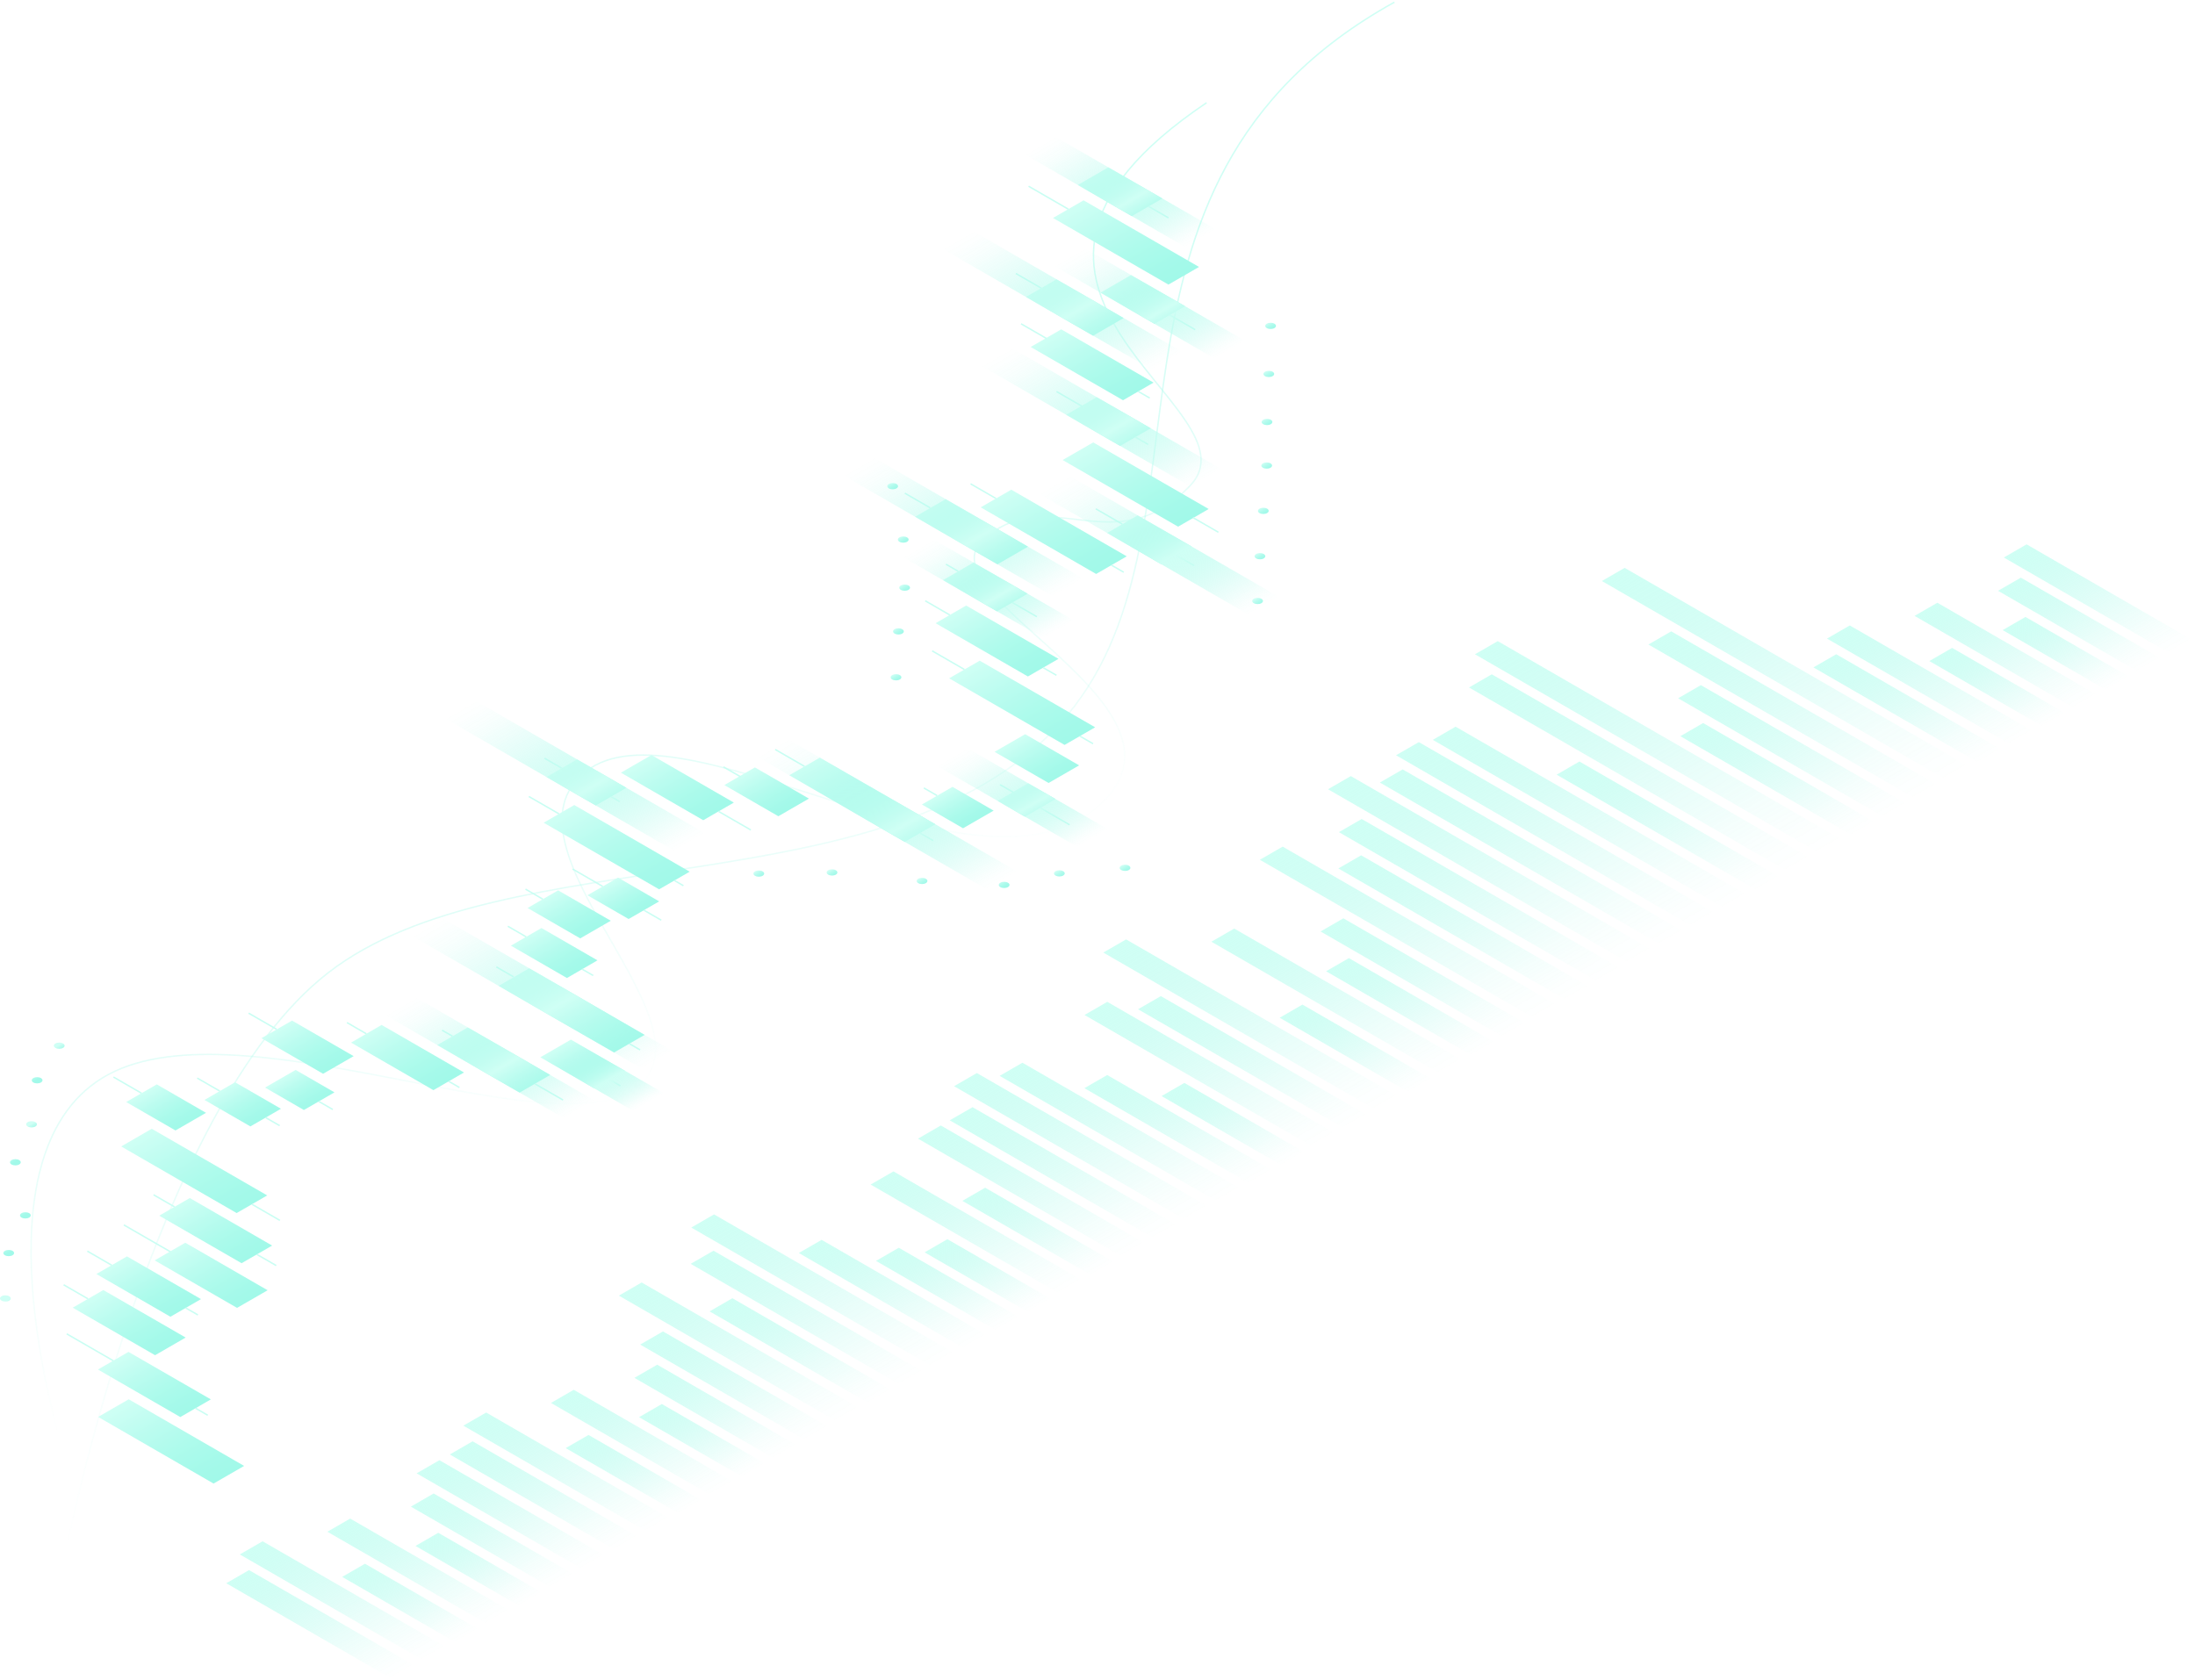 <svg width="989" height="757" viewBox="0 0 989 757" fill="none" xmlns="http://www.w3.org/2000/svg">
<g style="mix-blend-mode:soft-light" opacity="0.4">
<g style="mix-blend-mode:soft-light">
<path d="M288.053 692.97L277.786 698.898L202.671 655.528L212.938 649.6L288.053 692.97Z" fill="url(#paint0_linear_4_4656)"/>
<path d="M302.344 684.707L292.077 690.635L208.765 642.546L219.048 636.617L302.344 684.707Z" fill="url(#paint1_linear_4_4656)"/>
<path d="M316.652 676.459L306.368 682.388L254.884 652.663L265.167 646.734L316.652 676.459Z" fill="url(#paint2_linear_4_4656)"/>
<path d="M330.942 668.194L320.675 674.123L248.242 632.309L258.509 626.381L330.942 668.194Z" fill="url(#paint3_linear_4_4656)"/>
<path d="M345.234 659.949L334.967 665.878L287.938 638.719L298.205 632.791L345.234 659.949Z" fill="url(#paint4_linear_4_4656)"/>
<path d="M359.542 651.684L349.258 657.612L285.851 620.999L296.118 615.07L359.542 651.684Z" fill="url(#paint5_linear_4_4656)"/>
<path d="M373.832 643.44L363.565 649.369L288.45 605.999L298.717 600.07L373.832 643.44Z" fill="url(#paint6_linear_4_4656)"/>
<path d="M388.124 635.176L377.857 641.121L278.846 583.94L289.113 578.012L388.124 635.176Z" fill="url(#paint7_linear_4_4656)"/>
<path d="M402.431 626.927L392.147 632.855L319.715 591.042L329.982 585.113L402.431 626.927Z" fill="url(#paint8_linear_4_4656)"/>
<path d="M416.722 618.681L406.455 624.609L311.203 569.614L321.487 563.686L416.722 618.681Z" fill="url(#paint9_linear_4_4656)"/>
<path d="M431.014 610.419L420.747 616.347L311.469 553.255L321.736 547.326L431.014 610.419Z" fill="url(#paint10_linear_4_4656)"/>
<path d="M445.321 602.171L435.037 608.099L359.922 564.729L370.206 558.801L445.321 602.171Z" fill="url(#paint11_linear_4_4656)"/>
<path d="M459.613 593.906L449.346 599.834L394.698 568.288L404.965 562.359L459.613 593.906Z" fill="url(#paint12_linear_4_4656)"/>
<path d="M473.903 585.664L463.636 591.592L416.606 564.434L426.873 558.506L473.903 585.664Z" fill="url(#paint13_linear_4_4656)"/>
<path d="M488.211 577.397L477.927 583.325L392.28 533.878L402.564 527.949L488.211 577.397Z" fill="url(#paint14_linear_4_4656)"/>
<path d="M502.502 569.149L492.235 575.077L433.613 541.229L443.88 535.301L502.502 569.149Z" fill="url(#paint15_linear_4_4656)"/>
<path d="M516.794 560.887L506.526 566.832L413.626 513.195L423.893 507.25L516.794 560.887Z" fill="url(#paint16_linear_4_4656)"/>
<path d="M531.101 552.641L520.817 558.569L427.917 504.932L438.201 499.004L531.101 552.641Z" fill="url(#paint17_linear_4_4656)"/>
<path d="M545.392 544.393L535.125 550.322L429.871 489.547L440.138 483.619L545.392 544.393Z" fill="url(#paint18_linear_4_4656)"/>
<path d="M559.682 536.131L549.415 542.06L450.404 484.895L460.671 478.967L559.682 536.131Z" fill="url(#paint19_linear_4_4656)"/>
<path d="M573.991 527.882L563.707 533.81L488.592 490.44L498.875 484.512L573.991 527.882Z" fill="url(#paint20_linear_4_4656)"/>
<path d="M588.282 519.619L578.014 525.547L523.367 494.001L533.634 488.072L588.282 519.619Z" fill="url(#paint21_linear_4_4656)"/>
<path d="M602.574 511.374L592.307 517.303L488.643 457.456L498.91 451.527L602.574 511.374Z" fill="url(#paint22_linear_4_4656)"/>
<path d="M616.88 503.11L606.596 509.039L512.769 454.872L523.036 448.943L616.88 503.11Z" fill="url(#paint23_linear_4_4656)"/>
<path d="M631.171 494.863L620.904 500.791L497.104 429.319L507.387 423.391L631.171 494.863Z" fill="url(#paint24_linear_4_4656)"/>
<path d="M645.463 486.599L635.196 492.544L576.574 458.696L586.841 452.768L645.463 486.599Z" fill="url(#paint25_linear_4_4656)"/>
<path d="M659.77 478.353L649.487 484.281L545.822 424.434L556.106 418.506L659.77 478.353Z" fill="url(#paint26_linear_4_4656)"/>
<path d="M674.061 470.108L663.794 476.037L597.488 437.751L607.772 431.822L674.061 470.108Z" fill="url(#paint27_linear_4_4656)"/>
<path d="M688.352 461.846L678.085 467.774L595.005 419.817L605.288 413.889L688.352 461.846Z" fill="url(#paint28_linear_4_4656)"/>
<path d="M702.661 453.595L692.378 459.523L567.649 387.505L577.933 381.576L702.661 453.595Z" fill="url(#paint29_linear_4_4656)"/>
<path d="M716.951 445.333L706.684 451.262L603.02 391.415L613.287 385.486L716.951 445.333Z" fill="url(#paint30_linear_4_4656)"/>
<path d="M731.243 437.086L720.975 443.015L603.269 375.053L613.536 369.125L731.243 437.086Z" fill="url(#paint31_linear_4_4656)"/>
<path d="M745.551 428.825L735.267 434.753L598.367 355.714L608.634 349.785L745.551 428.825Z" fill="url(#paint32_linear_4_4656)"/>
<path d="M759.841 420.575L749.574 426.503L621.732 352.696L631.999 346.768L759.841 420.575Z" fill="url(#paint33_linear_4_4656)"/>
<path d="M774.133 412.314L763.866 418.259L629.003 340.395L639.286 334.467L774.133 412.314Z" fill="url(#paint34_linear_4_4656)"/>
<path d="M788.439 404.07L778.156 409.998L645.578 333.459L655.845 327.514L788.439 404.07Z" fill="url(#paint35_linear_4_4656)"/>
<path d="M802.732 395.817L792.465 401.746L701.369 349.152L711.636 343.207L802.732 395.817Z" fill="url(#paint36_linear_4_4656)"/>
<path d="M817.022 387.558L806.755 393.486L661.89 309.842L672.157 303.914L817.022 387.558Z" fill="url(#paint37_linear_4_4656)"/>
<path d="M831.329 379.309L821.046 385.238L664.572 294.887L674.839 288.959L831.329 379.309Z" fill="url(#paint38_linear_4_4656)"/>
<path d="M845.62 371.046L835.353 376.975L757.108 331.8L767.375 325.871L845.62 371.046Z" fill="url(#paint39_linear_4_4656)"/>
<path d="M859.912 362.801L849.645 368.73L756.099 314.712L766.366 308.783L859.912 362.801Z" fill="url(#paint40_linear_4_4656)"/>
<path d="M874.22 354.534L863.936 360.463L742.719 290.481L753.003 284.553L874.22 354.534Z" fill="url(#paint41_linear_4_4656)"/>
<path d="M888.511 346.29L878.244 352.218L721.754 261.868L732.021 255.939L888.511 346.29Z" fill="url(#paint42_linear_4_4656)"/>
</g>
<g style="mix-blend-mode:soft-light">
<path d="M902.454 338.241L892.186 344.17L817.071 300.8L827.338 294.871L902.454 338.241Z" fill="url(#paint43_linear_4_4656)"/>
<path d="M916.762 329.976L906.478 335.905L823.183 287.815L833.45 281.887L916.762 329.976Z" fill="url(#paint44_linear_4_4656)"/>
<path d="M931.052 321.731L920.785 327.659L869.301 297.934L879.568 292.006L931.052 321.731Z" fill="url(#paint45_linear_4_4656)"/>
<path d="M945.342 313.468L935.075 319.396L862.643 277.583L872.91 271.654L945.342 313.468Z" fill="url(#paint46_linear_4_4656)"/>
<path d="M959.651 305.219L949.368 311.147L902.338 283.989L912.605 278.061L959.651 305.219Z" fill="url(#paint47_linear_4_4656)"/>
<path d="M973.943 296.959L963.676 302.888L900.252 266.274L910.519 260.346L973.943 296.959Z" fill="url(#paint48_linear_4_4656)"/>
<path d="M988.233 288.71L977.966 294.638L902.851 251.268L913.118 245.34L988.233 288.71Z" fill="url(#paint49_linear_4_4656)"/>
</g>
<g style="mix-blend-mode:soft-light">
<path d="M187.32 750.994L177.053 756.939L101.938 713.569L112.205 707.641L187.32 750.994Z" fill="url(#paint50_linear_4_4656)"/>
<path d="M201.628 742.746L191.345 748.674L108.049 700.585L118.316 694.656L201.628 742.746Z" fill="url(#paint51_linear_4_4656)"/>
<path d="M215.918 734.5L205.651 740.429L154.167 710.704L164.434 704.775L215.918 734.5Z" fill="url(#paint52_linear_4_4656)"/>
<path d="M230.208 726.237L219.941 732.166L147.509 690.352L157.776 684.424L230.208 726.237Z" fill="url(#paint53_linear_4_4656)"/>
<path d="M244.517 717.988L234.234 723.917L187.204 696.759L197.471 690.83L244.517 717.988Z" fill="url(#paint54_linear_4_4656)"/>
<path d="M258.809 709.727L248.542 715.655L185.118 679.042L195.385 673.113L258.809 709.727Z" fill="url(#paint55_linear_4_4656)"/>
<path d="M273.099 701.479L262.832 707.408L187.717 664.038L197.984 658.109L273.099 701.479Z" fill="url(#paint56_linear_4_4656)"/>
</g>
<path d="M26.705 648.718C27.07 646.764 -12.425 521.871 46.031 485.886C104.487 449.902 247.812 518.989 286.595 490.324C325.378 461.659 220.769 381.858 263.858 347.777C306.947 313.697 437.239 409.91 493.112 364.818C548.984 319.725 413.459 268.688 443.333 242.855C473.19 217.005 501.938 254.281 536.068 219.075C570.197 183.869 417.168 131.474 543.635 46.307" stroke="url(#paint57_linear_4_4656)" stroke-width="0.65" stroke-miterlimit="10"/>
<path d="M29.371 700.585C29.371 700.585 68.171 500.112 147.972 438.344C227.774 376.576 400.261 410.557 477.313 326.433C554.366 242.309 478.853 83.683 628.272 1" stroke="url(#paint58_linear_4_4656)" stroke-width="0.65" stroke-miterlimit="10"/>
<path d="M83.654 602.834L69.876 610.799L32.766 589.371L46.544 581.422L83.654 602.834Z" fill="url(#paint59_linear_4_4656)"/>
<path d="M120.583 581.52L106.805 589.469L69.695 568.057L83.472 560.092L120.583 581.52Z" fill="url(#paint60_linear_4_4656)"/>
<path d="M281.561 482.61L267.8 490.559L243.457 476.516L257.235 468.551L281.561 482.61Z" fill="url(#paint61_linear_4_4656)"/>
<path d="M364.474 359.92L350.696 367.885L326.354 353.826L340.131 345.877L364.474 359.92Z" fill="url(#paint62_linear_4_4656)"/>
<path d="M462.989 267.581L449.211 275.529L424.868 261.47L438.646 253.521L462.989 267.581Z" fill="url(#paint63_linear_4_4656)"/>
<path d="M536.928 246.319L523.151 254.268L498.808 240.208L512.585 232.26L536.928 246.319Z" fill="url(#paint64_linear_4_4656)"/>
<path d="M533.947 138L520.169 145.948L495.843 131.906L509.604 123.957L533.947 138Z" fill="url(#paint65_linear_4_4656)"/>
<path d="M523.714 89.464L509.953 97.412L485.61 83.37L499.388 75.404L523.714 89.464Z" fill="url(#paint66_linear_4_4656)"/>
<path d="M486.223 344.947L472.462 352.896L448.119 338.853L461.897 330.904L486.223 344.947Z" fill="url(#paint67_linear_4_4656)"/>
<path d="M518.48 193.031L504.702 200.98L480.376 186.937L494.154 178.988L518.48 193.031Z" fill="url(#paint68_linear_4_4656)"/>
<path d="M247.893 484.481L234.115 492.43L197.005 471.018L210.783 463.053L247.893 484.481Z" fill="url(#paint69_linear_4_4656)"/>
<path d="M269.206 432.83L255.445 440.796L230.191 426.207L243.969 418.258L269.206 432.83Z" fill="url(#paint70_linear_4_4656)"/>
<path d="M94.999 630.705L81.238 638.67L44.127 617.242L57.888 609.293L94.999 630.705Z" fill="url(#paint71_linear_4_4656)"/>
<path d="M209.062 483.37L195.284 491.335L158.174 469.907L171.935 461.941L209.062 483.37Z" fill="url(#paint72_linear_4_4656)"/>
<path d="M275.2 414.978L261.423 422.927L237.709 409.232L251.47 401.283L275.2 414.978Z" fill="url(#paint73_linear_4_4656)"/>
<path d="M126.593 499.715L112.815 507.68L92.132 495.741L105.91 487.775L126.593 499.715Z" fill="url(#paint74_linear_4_4656)"/>
<path d="M92.828 501.552L79.067 509.5L56.861 496.683L70.638 488.734L92.828 501.552Z" fill="url(#paint75_linear_4_4656)"/>
<path d="M120.402 538.78L106.624 546.728L54.61 516.705L68.371 508.74L120.402 538.78Z" fill="url(#paint76_linear_4_4656)"/>
<path d="M310.754 392.872L296.976 400.82L244.962 370.797L258.74 362.832L310.754 392.872Z" fill="url(#paint77_linear_4_4656)"/>
<path d="M476.916 296.94L463.138 304.889L421.54 280.877L435.318 272.912L476.916 296.94Z" fill="url(#paint78_linear_4_4656)"/>
<path d="M519.757 172.443L505.996 180.392L464.397 156.38L478.159 148.432L519.757 172.443Z" fill="url(#paint79_linear_4_4656)"/>
<path d="M150.705 492.331L136.927 500.28L119.423 490.162L133.201 482.213L150.705 492.331Z" fill="url(#paint80_linear_4_4656)"/>
<path d="M421.407 371.478L407.646 379.443L355.615 349.404L369.393 341.455L421.407 371.478Z" fill="url(#paint81_linear_4_4656)"/>
<path d="M290.453 466.414L276.675 474.362L224.661 444.339L238.439 436.391L290.453 466.414Z" fill="url(#paint82_linear_4_4656)"/>
<path d="M493.442 327.792L479.665 335.741L427.65 305.718L441.428 297.77L493.442 327.792Z" fill="url(#paint83_linear_4_4656)"/>
<path d="M506.275 143.351L492.513 151.3L462.242 133.83L476.02 125.881L506.275 143.351Z" fill="url(#paint84_linear_4_4656)"/>
<path d="M544.595 229.41L530.817 237.375L478.803 207.335L492.564 199.387L544.595 229.41Z" fill="url(#paint85_linear_4_4656)"/>
<path d="M110.001 660.694L96.224 668.642L44.209 638.603L57.987 630.654L110.001 660.694Z" fill="url(#paint86_linear_4_4656)"/>
<path d="M507.667 250.741L493.889 258.689L441.875 228.65L455.653 220.701L507.667 250.741Z" fill="url(#paint87_linear_4_4656)"/>
<path d="M540.24 120.314L526.462 128.263L474.448 98.24L488.226 90.291L540.24 120.314Z" fill="url(#paint88_linear_4_4656)"/>
<path d="M122.62 561.383L108.842 569.332L71.732 547.904L85.509 539.955L122.62 561.383Z" fill="url(#paint89_linear_4_4656)"/>
<path d="M297.01 406.253L283.232 414.202L264.686 403.488L278.463 395.539L297.01 406.253Z" fill="url(#paint90_linear_4_4656)"/>
<path d="M447.704 365.347L433.926 373.296L415.379 362.581L429.157 354.633L447.704 365.347Z" fill="url(#paint91_linear_4_4656)"/>
<path d="M475.608 360.134L461.83 368.083L449.51 360.979L463.288 353.014L475.608 360.134Z" fill="url(#paint92_linear_4_4656)"/>
<path d="M159.348 476.003L145.571 483.951L117.8 467.921L131.578 459.973L159.348 476.003Z" fill="url(#paint93_linear_4_4656)"/>
<path d="M330.644 361.725L316.866 369.674L279.756 348.246L293.534 340.297L330.644 361.725Z" fill="url(#paint94_linear_4_4656)"/>
<path d="M282.206 355.067L268.428 363.016L246.238 350.215L260.016 342.25L282.206 355.067Z" fill="url(#paint95_linear_4_4656)"/>
<path d="M463.188 246.385L449.427 254.334L412.3 232.906L426.078 224.957L463.188 246.385Z" fill="url(#paint96_linear_4_4656)"/>
<path d="M90.56 585.511L76.782 593.46L43.431 574.201L57.209 566.252L90.56 585.511Z" fill="url(#paint97_linear_4_4656)"/>
<path d="M50.321 570.227L39.342 563.885" stroke="#77FCE1" stroke-width="0.65" stroke-miterlimit="10"/>
<path d="M89.17 592.647L83.672 589.484" stroke="#77FCE1" stroke-width="0.65" stroke-miterlimit="10"/>
<path d="M93.609 637.856L88.127 634.693" stroke="#77FCE1" stroke-width="0.65" stroke-miterlimit="10"/>
<path d="M39.656 585.397L28.677 579.055" stroke="#77FCE1" stroke-width="0.65" stroke-miterlimit="10"/>
<path d="M51.099 613.316L30.068 601.178" stroke="#77FCE1" stroke-width="0.65" stroke-miterlimit="10"/>
<path d="M76.815 564.198L55.801 552.076" stroke="#77FCE1" stroke-width="0.65" stroke-miterlimit="10"/>
<path d="M78.621 543.93L69.198 538.498" stroke="#77FCE1" stroke-width="0.65" stroke-miterlimit="10"/>
<path d="M124.459 570.392L115.732 565.357" stroke="#77FCE1" stroke-width="0.65" stroke-miterlimit="10"/>
<path d="M165.063 465.932L156.336 460.881" stroke="#77FCE1" stroke-width="0.65" stroke-miterlimit="10"/>
<path d="M207.009 490.144L202.173 487.346" stroke="#77FCE1" stroke-width="0.65" stroke-miterlimit="10"/>
<path d="M288.4 473.185L283.564 470.387" stroke="#77FCE1" stroke-width="0.65" stroke-miterlimit="10"/>
<path d="M279.524 489.383L274.688 486.584" stroke="#77FCE1" stroke-width="0.65" stroke-miterlimit="10"/>
<path d="M203.895 467.025L199.192 464.326" stroke="#77FCE1" stroke-width="0.65" stroke-miterlimit="10"/>
<path d="M63.75 492.71L51.131 485.424" stroke="#77FCE1" stroke-width="0.65" stroke-miterlimit="10"/>
<path d="M143.618 496.402L149.927 500.046" stroke="#77FCE1" stroke-width="0.65" stroke-miterlimit="10"/>
<path d="M119.705 503.707L126.015 507.334" stroke="#77FCE1" stroke-width="0.65" stroke-miterlimit="10"/>
<path d="M88.855 485.889L99.022 491.751" stroke="#77FCE1" stroke-width="0.65" stroke-miterlimit="10"/>
<path d="M113.514 542.756L126.116 550.042" stroke="#77FCE1" stroke-width="0.65" stroke-miterlimit="10"/>
<path d="M241.072 488.506L253.691 495.776" stroke="#77FCE1" stroke-width="0.65" stroke-miterlimit="10"/>
<path d="M223.636 435.795L231.386 440.266" stroke="#77FCE1" stroke-width="0.65" stroke-miterlimit="10"/>
<path d="M290.123 410.225L297.939 414.729" stroke="#77FCE1" stroke-width="0.65" stroke-miterlimit="10"/>
<path d="M236.783 400.738L244.583 405.259" stroke="#77FCE1" stroke-width="0.65" stroke-miterlimit="10"/>
<path d="M325.958 345.643L333.774 350.147" stroke="#77FCE1" stroke-width="0.65" stroke-miterlimit="10"/>
<path d="M349.291 337.791L362.506 345.425" stroke="#77FCE1" stroke-width="0.65" stroke-miterlimit="10"/>
<path d="M450.604 353.656L456.615 357.117" stroke="#77FCE1" stroke-width="0.65" stroke-miterlimit="10"/>
<path d="M416.258 355.131L422.269 358.608" stroke="#77FCE1" stroke-width="0.65" stroke-miterlimit="10"/>
<path d="M468.721 364.105L481.935 371.74" stroke="#77FCE1" stroke-width="0.65" stroke-miterlimit="10"/>
<path d="M414.52 375.467L420.481 378.895" stroke="#77FCE1" stroke-width="0.65" stroke-miterlimit="10"/>
<path d="M245.328 341.719L253.128 346.24" stroke="#77FCE1" stroke-width="0.65" stroke-miterlimit="10"/>
<path d="M275.318 359.039L279.226 361.291" stroke="#77FCE1" stroke-width="0.65" stroke-miterlimit="10"/>
<path d="M257.979 391.664L271.575 399.513" stroke="#77FCE1" stroke-width="0.65" stroke-miterlimit="10"/>
<path d="M238.275 358.973L251.854 366.805" stroke="#77FCE1" stroke-width="0.65" stroke-miterlimit="10"/>
<path d="M303.867 396.844L307.924 399.179" stroke="#77FCE1" stroke-width="0.65" stroke-miterlimit="10"/>
<path d="M262.334 436.82L267.269 439.669" stroke="#77FCE1" stroke-width="0.65" stroke-miterlimit="10"/>
<path d="M228.819 417.463L237.115 422.265" stroke="#77FCE1" stroke-width="0.65" stroke-miterlimit="10"/>
<path d="M323.756 365.697L338.296 374.077" stroke="#77FCE1" stroke-width="0.65" stroke-miterlimit="10"/>
<path d="M420 293.346L434.539 301.742" stroke="#77FCE1" stroke-width="0.65" stroke-miterlimit="10"/>
<path d="M486.555 331.768L492.516 335.212" stroke="#77FCE1" stroke-width="0.65" stroke-miterlimit="10"/>
<path d="M416.871 270.777L427.966 277.186" stroke="#77FCE1" stroke-width="0.65" stroke-miterlimit="10"/>
<path d="M456.102 271.553L467.197 277.961" stroke="#77FCE1" stroke-width="0.65" stroke-miterlimit="10"/>
<path d="M500.779 254.713L506.327 257.909" stroke="#77FCE1" stroke-width="0.65" stroke-miterlimit="10"/>
<path d="M437.321 218.066L448.764 224.674" stroke="#77FCE1" stroke-width="0.65" stroke-miterlimit="10"/>
<path d="M407.696 222.287L419.139 228.894" stroke="#77FCE1" stroke-width="0.65" stroke-miterlimit="10"/>
<path d="M537.527 233.285L548.97 239.892" stroke="#77FCE1" stroke-width="0.65" stroke-miterlimit="10"/>
<path d="M530.041 250.291L538.023 254.895" stroke="#77FCE1" stroke-width="0.65" stroke-miterlimit="10"/>
<path d="M493.758 229.346L505.697 236.235" stroke="#77FCE1" stroke-width="0.65" stroke-miterlimit="10"/>
<path d="M476.056 176.482L487.499 183.09" stroke="#77FCE1" stroke-width="0.65" stroke-miterlimit="10"/>
<path d="M511.594 197L517.323 200.312" stroke="#77FCE1" stroke-width="0.65" stroke-miterlimit="10"/>
<path d="M460.075 145.947L471.518 152.555" stroke="#77FCE1" stroke-width="0.65" stroke-miterlimit="10"/>
<path d="M457.691 123.246L469.134 129.853" stroke="#77FCE1" stroke-width="0.65" stroke-miterlimit="10"/>
<path d="M527.06 141.973L538.502 148.58" stroke="#77FCE1" stroke-width="0.65" stroke-miterlimit="10"/>
<path d="M463.453 83.934L481.338 94.267" stroke="#77FCE1" stroke-width="0.65" stroke-miterlimit="10"/>
<path d="M517.538 93.041L526.48 98.191" stroke="#77FCE1" stroke-width="0.65" stroke-miterlimit="10"/>
<path d="M512.868 176.418L518.051 179.415" stroke="#77FCE1" stroke-width="0.65" stroke-miterlimit="10"/>
<path d="M426.21 254.299L431.757 257.495" stroke="#77FCE1" stroke-width="0.65" stroke-miterlimit="10"/>
<path d="M470.027 300.914L476.005 304.358" stroke="#77FCE1" stroke-width="0.65" stroke-miterlimit="10"/>
<path d="M124.625 463.897L112.006 456.627" stroke="#77FCE1" stroke-width="0.65" stroke-miterlimit="10"/>
<path style="mix-blend-mode:screen" d="M268.213 496.203L254.435 504.168L173.044 457.171L186.822 449.223L268.213 496.203Z" fill="url(#paint98_linear_4_4656)"/>
<path style="mix-blend-mode:screen" d="M303.437 473.915L289.659 481.863L184.869 421.371L198.647 413.422L303.437 473.915Z" fill="url(#paint99_linear_4_4656)"/>
<path style="mix-blend-mode:screen" d="M299.463 492.924L285.685 500.889L242.944 476.215L256.722 468.25L299.463 492.924Z" fill="url(#paint100_linear_4_4656)"/>
<path style="mix-blend-mode:screen" d="M318.126 375.8L304.348 383.765L199.574 323.272L213.352 315.307L318.126 375.8Z" fill="url(#paint101_linear_4_4656)"/>
<path style="mix-blend-mode:screen" d="M458.899 393.118L445.121 401.083L340.348 340.574L354.125 332.625L458.899 393.118Z" fill="url(#paint102_linear_4_4656)"/>
<path style="mix-blend-mode:screen" d="M499.405 373.875L485.644 381.823L421.591 344.862L435.368 336.896L499.405 373.875Z" fill="url(#paint103_linear_4_4656)"/>
<path style="mix-blend-mode:screen" d="M484.287 279.882L470.526 287.831L406.473 250.853L420.25 242.904L484.287 279.882Z" fill="url(#paint104_linear_4_4656)"/>
<path style="mix-blend-mode:screen" d="M488.526 261.004L474.748 268.953L379.165 213.759L392.943 205.811L488.526 261.004Z" fill="url(#paint105_linear_4_4656)"/>
<path style="mix-blend-mode:screen" d="M576.691 269.268L562.93 277.217L467.33 222.039L481.108 214.074L576.691 269.268Z" fill="url(#paint106_linear_4_4656)"/>
<path style="mix-blend-mode:screen" d="M550.74 211.659L536.962 219.607L441.379 164.414L455.14 156.465L550.74 211.659Z" fill="url(#paint107_linear_4_4656)"/>
<path style="mix-blend-mode:screen" d="M533.221 158.895L519.46 166.844L423.86 111.666L437.638 103.701L533.221 158.895Z" fill="url(#paint108_linear_4_4656)"/>
<path style="mix-blend-mode:screen" d="M561.304 153.794L547.527 161.743L474.415 119.532L488.176 111.566L561.304 153.794Z" fill="url(#paint109_linear_4_4656)"/>
<path style="mix-blend-mode:screen" d="M548.123 103.537L534.346 111.502L461.218 69.275L474.996 61.326L548.123 103.537Z" fill="url(#paint110_linear_4_4656)"/>
<path d="M343.611 392.736C344.555 393.282 344.555 394.177 343.611 394.723C342.667 395.27 341.127 395.27 340.184 394.723C339.24 394.177 339.24 393.282 340.184 392.736C341.127 392.19 342.667 392.19 343.611 392.736Z" fill="url(#paint111_linear_4_4656)"/>
<path d="M4.136 584.215C5.08 584.761 5.08 585.655 4.136 586.202C3.192 586.748 1.652 586.748 0.708 586.202C-0.236 585.655 -0.236 584.761 0.708 584.215C1.652 583.668 3.192 583.668 4.136 584.215Z" fill="url(#paint112_linear_4_4656)"/>
<path d="M5.643 563.763C6.586 564.31 6.586 565.204 5.643 565.751C4.699 566.297 3.159 566.297 2.215 565.751C1.271 565.204 1.271 564.31 2.215 563.763C3.159 563.217 4.699 563.217 5.643 563.763Z" fill="url(#paint113_linear_4_4656)"/>
<path d="M13.146 546.773C14.089 547.32 14.089 548.214 13.146 548.76C12.202 549.307 10.662 549.307 9.718 548.76C8.774 548.214 8.774 547.32 9.718 546.773C10.662 546.227 12.202 546.227 13.146 546.773Z" fill="url(#paint114_linear_4_4656)"/>
<path d="M8.64 522.847C9.584 523.394 9.584 524.288 8.64 524.834C7.696 525.381 6.156 525.381 5.212 524.834C4.268 524.288 4.268 523.394 5.212 522.847C6.156 522.301 7.696 522.301 8.64 522.847Z" fill="url(#paint115_linear_4_4656)"/>
<path d="M15.926 505.74C16.87 506.286 16.87 507.181 15.926 507.727C14.982 508.274 13.442 508.274 12.498 507.727C11.554 507.181 11.554 506.286 12.498 505.74C13.442 505.193 14.982 505.193 15.926 505.74Z" fill="url(#paint116_linear_4_4656)"/>
<path d="M18.442 485.884C19.386 486.431 19.386 487.325 18.442 487.872C17.499 488.418 15.959 488.418 15.015 487.872C14.071 487.325 14.071 486.431 15.015 485.884C15.959 485.338 17.499 485.338 18.442 485.884Z" fill="url(#paint117_linear_4_4656)"/>
<path d="M28.397 470.3C29.34 470.847 29.34 471.741 28.397 472.288C27.453 472.834 25.913 472.834 24.969 472.288C24.025 471.741 24.025 470.847 24.969 470.3C25.913 469.754 27.453 469.754 28.397 470.3Z" fill="url(#paint118_linear_4_4656)"/>
<path d="M405.429 304.258C406.373 304.804 406.373 305.698 405.429 306.245C404.485 306.791 402.945 306.791 402.001 306.245C401.057 305.698 401.057 304.804 402.001 304.258C402.945 303.711 404.485 303.711 405.429 304.258Z" fill="url(#paint119_linear_4_4656)"/>
<path d="M406.523 283.574C407.466 284.12 407.466 285.015 406.523 285.561C405.579 286.108 404.039 286.108 403.095 285.561C402.151 285.015 402.151 284.12 403.095 283.574C404.039 283.027 405.579 283.027 406.523 283.574Z" fill="url(#paint120_linear_4_4656)"/>
<path d="M409.32 263.867C410.264 264.413 410.264 265.308 409.32 265.854C408.376 266.401 406.836 266.401 405.893 265.854C404.949 265.308 404.949 264.413 405.893 263.867C406.836 263.32 408.376 263.32 409.32 263.867Z" fill="url(#paint121_linear_4_4656)"/>
<path d="M408.691 242.191C409.635 242.738 409.635 243.632 408.691 244.178C407.748 244.725 406.208 244.725 405.264 244.178C404.32 243.632 404.32 242.738 405.264 242.191C406.208 241.645 407.748 241.645 408.691 242.191Z" fill="url(#paint122_linear_4_4656)"/>
<path d="M403.922 218.131C404.866 218.677 404.866 219.571 403.922 220.118C402.978 220.664 401.438 220.664 400.494 220.118C399.55 219.571 399.55 218.677 400.494 218.131C401.438 217.584 402.978 217.584 403.922 218.131Z" fill="url(#paint123_linear_4_4656)"/>
<path d="M376.598 392.22C377.542 392.767 377.542 393.661 376.598 394.208C375.654 394.754 374.114 394.754 373.17 394.208C372.226 393.661 372.226 392.767 373.17 392.22C374.114 391.674 375.654 391.674 376.598 392.22Z" fill="url(#paint124_linear_4_4656)"/>
<path d="M417.153 396.049C418.097 396.595 418.097 397.489 417.153 398.036C416.209 398.582 414.669 398.582 413.726 398.036C412.782 397.489 412.782 396.595 413.726 396.049C414.669 395.502 416.209 395.502 417.153 396.049Z" fill="url(#paint125_linear_4_4656)"/>
<path d="M454.148 397.836C455.091 398.382 455.091 399.276 454.148 399.823C453.204 400.369 451.664 400.369 450.72 399.823C449.776 399.276 449.776 398.382 450.72 397.836C451.664 397.289 453.204 397.289 454.148 397.836Z" fill="url(#paint126_linear_4_4656)"/>
<path d="M479.022 392.636C479.965 393.183 479.965 394.077 479.022 394.624C478.078 395.17 476.538 395.17 475.594 394.624C474.65 394.077 474.65 393.183 475.594 392.636C476.538 392.09 478.078 392.09 479.022 392.636Z" fill="url(#paint127_linear_4_4656)"/>
<path d="M508.612 390.136C509.556 390.683 509.556 391.577 508.612 392.124C507.668 392.67 506.128 392.67 505.184 392.124C504.241 391.577 504.241 390.683 505.184 390.136C506.128 389.59 507.668 389.59 508.612 390.136Z" fill="url(#paint128_linear_4_4656)"/>
<path d="M568.344 269.861C569.288 270.407 569.288 271.302 568.344 271.848C567.4 272.395 565.86 272.395 564.916 271.848C563.972 271.302 563.972 270.407 564.916 269.861C565.86 269.315 567.4 269.315 568.344 269.861Z" fill="url(#paint129_linear_4_4656)"/>
<path d="M569.403 249.691C570.347 250.238 570.347 251.132 569.403 251.678C568.459 252.225 566.919 252.225 565.976 251.678C565.032 251.132 565.032 250.238 565.976 249.691C566.919 249.145 568.459 249.145 569.403 249.691Z" fill="url(#paint130_linear_4_4656)"/>
<path d="M570.929 229.256C571.873 229.802 571.873 230.696 570.929 231.243C569.985 231.789 568.445 231.789 567.501 231.243C566.557 230.696 566.557 229.802 567.501 229.256C568.445 228.709 569.985 228.709 570.929 229.256Z" fill="url(#paint131_linear_4_4656)"/>
<path d="M572.451 208.822C573.395 209.368 573.395 210.263 572.451 210.809C571.507 211.356 569.967 211.356 569.023 210.809C568.079 210.263 568.079 209.368 569.023 208.822C569.967 208.275 571.507 208.275 572.451 208.822Z" fill="url(#paint132_linear_4_4656)"/>
<path d="M572.585 189.199C573.529 189.745 573.529 190.64 572.585 191.186C571.641 191.733 570.101 191.733 569.157 191.186C568.213 190.64 568.213 189.745 569.157 189.199C570.101 188.652 571.641 188.652 572.585 189.199Z" fill="url(#paint133_linear_4_4656)"/>
<path d="M573.395 167.539C574.339 168.085 574.339 168.979 573.395 169.526C572.451 170.072 570.911 170.072 569.967 169.526C569.023 168.979 569.023 168.085 569.967 167.539C570.911 166.992 572.451 166.992 573.395 167.539Z" fill="url(#paint134_linear_4_4656)"/>
<path d="M574.206 145.879C575.15 146.425 575.15 147.319 574.206 147.866C573.262 148.412 571.722 148.412 570.778 147.866C569.834 147.319 569.834 146.425 570.778 145.879C571.722 145.332 573.262 145.332 574.206 145.879Z" fill="url(#paint135_linear_4_4656)"/>
</g>
<defs>
<linearGradient id="paint0_linear_4_4656" x1="-946.451" y1="1405.6" x2="-984.009" y2="1340.55" gradientUnits="userSpaceOnUse">
<stop stop-color="#15F0C8" stop-opacity="0"/>
<stop offset="0.09" stop-color="#18F0C8" stop-opacity="0.03"/>
<stop offset="0.22" stop-color="#22F1CB" stop-opacity="0.12"/>
<stop offset="0.39" stop-color="#33F3CF" stop-opacity="0.27"/>
<stop offset="0.58" stop-color="#4AF7D5" stop-opacity="0.47"/>
<stop offset="0.79" stop-color="#67FADC" stop-opacity="0.72"/>
<stop offset="1" stop-color="#88FFE5"/>
</linearGradient>
<linearGradient id="paint1_linear_4_4656" x1="-932.153" y1="1397.34" x2="-973.809" y2="1325.19" gradientUnits="userSpaceOnUse">
<stop stop-color="#15F0C8" stop-opacity="0"/>
<stop offset="0.09" stop-color="#18F0C8" stop-opacity="0.03"/>
<stop offset="0.22" stop-color="#22F1CB" stop-opacity="0.12"/>
<stop offset="0.39" stop-color="#33F3CF" stop-opacity="0.27"/>
<stop offset="0.58" stop-color="#4AF7D5" stop-opacity="0.47"/>
<stop offset="0.79" stop-color="#67FADC" stop-opacity="0.72"/>
<stop offset="1" stop-color="#88FFE5"/>
</linearGradient>
<linearGradient id="paint2_linear_4_4656" x1="-917.854" y1="1389.09" x2="-943.597" y2="1344.5" gradientUnits="userSpaceOnUse">
<stop stop-color="#15F0C8" stop-opacity="0"/>
<stop offset="0.09" stop-color="#18F0C8" stop-opacity="0.03"/>
<stop offset="0.22" stop-color="#22F1CB" stop-opacity="0.12"/>
<stop offset="0.39" stop-color="#33F3CF" stop-opacity="0.27"/>
<stop offset="0.58" stop-color="#4AF7D5" stop-opacity="0.47"/>
<stop offset="0.79" stop-color="#67FADC" stop-opacity="0.72"/>
<stop offset="1" stop-color="#88FFE5"/>
</linearGradient>
<linearGradient id="paint3_linear_4_4656" x1="-903.558" y1="1380.83" x2="-939.774" y2="1318.1" gradientUnits="userSpaceOnUse">
<stop stop-color="#15F0C8" stop-opacity="0"/>
<stop offset="0.09" stop-color="#18F0C8" stop-opacity="0.03"/>
<stop offset="0.22" stop-color="#22F1CB" stop-opacity="0.12"/>
<stop offset="0.39" stop-color="#33F3CF" stop-opacity="0.27"/>
<stop offset="0.58" stop-color="#4AF7D5" stop-opacity="0.47"/>
<stop offset="0.79" stop-color="#67FADC" stop-opacity="0.72"/>
<stop offset="1" stop-color="#88FFE5"/>
</linearGradient>
<linearGradient id="paint4_linear_4_4656" x1="-889.257" y1="1372.58" x2="-912.772" y2="1331.85" gradientUnits="userSpaceOnUse">
<stop stop-color="#15F0C8" stop-opacity="0"/>
<stop offset="0.09" stop-color="#18F0C8" stop-opacity="0.03"/>
<stop offset="0.22" stop-color="#22F1CB" stop-opacity="0.12"/>
<stop offset="0.39" stop-color="#33F3CF" stop-opacity="0.27"/>
<stop offset="0.58" stop-color="#4AF7D5" stop-opacity="0.47"/>
<stop offset="0.79" stop-color="#67FADC" stop-opacity="0.72"/>
<stop offset="1" stop-color="#88FFE5"/>
</linearGradient>
<linearGradient id="paint5_linear_4_4656" x1="-874.975" y1="1364.33" x2="-906.678" y2="1309.42" gradientUnits="userSpaceOnUse">
<stop stop-color="#15F0C8" stop-opacity="0"/>
<stop offset="0.09" stop-color="#18F0C8" stop-opacity="0.03"/>
<stop offset="0.22" stop-color="#22F1CB" stop-opacity="0.12"/>
<stop offset="0.39" stop-color="#33F3CF" stop-opacity="0.27"/>
<stop offset="0.58" stop-color="#4AF7D5" stop-opacity="0.47"/>
<stop offset="0.79" stop-color="#67FADC" stop-opacity="0.72"/>
<stop offset="1" stop-color="#88FFE5"/>
</linearGradient>
<linearGradient id="paint6_linear_4_4656" x1="-860.677" y1="1356.08" x2="-898.234" y2="1291.03" gradientUnits="userSpaceOnUse">
<stop stop-color="#15F0C8" stop-opacity="0"/>
<stop offset="0.09" stop-color="#18F0C8" stop-opacity="0.03"/>
<stop offset="0.22" stop-color="#22F1CB" stop-opacity="0.12"/>
<stop offset="0.39" stop-color="#33F3CF" stop-opacity="0.27"/>
<stop offset="0.58" stop-color="#4AF7D5" stop-opacity="0.47"/>
<stop offset="0.79" stop-color="#67FADC" stop-opacity="0.72"/>
<stop offset="1" stop-color="#88FFE5"/>
</linearGradient>
<linearGradient id="paint7_linear_4_4656" x1="-846.378" y1="1347.82" x2="-895.884" y2="1262.08" gradientUnits="userSpaceOnUse">
<stop stop-color="#15F0C8" stop-opacity="0"/>
<stop offset="0.09" stop-color="#18F0C8" stop-opacity="0.03"/>
<stop offset="0.22" stop-color="#22F1CB" stop-opacity="0.12"/>
<stop offset="0.39" stop-color="#33F3CF" stop-opacity="0.27"/>
<stop offset="0.58" stop-color="#4AF7D5" stop-opacity="0.47"/>
<stop offset="0.79" stop-color="#67FADC" stop-opacity="0.72"/>
<stop offset="1" stop-color="#88FFE5"/>
</linearGradient>
<linearGradient id="paint8_linear_4_4656" x1="-832.081" y1="1339.56" x2="-868.297" y2="1276.84" gradientUnits="userSpaceOnUse">
<stop stop-color="#15F0C8" stop-opacity="0"/>
<stop offset="0.09" stop-color="#18F0C8" stop-opacity="0.03"/>
<stop offset="0.22" stop-color="#22F1CB" stop-opacity="0.12"/>
<stop offset="0.39" stop-color="#33F3CF" stop-opacity="0.27"/>
<stop offset="0.58" stop-color="#4AF7D5" stop-opacity="0.47"/>
<stop offset="0.79" stop-color="#67FADC" stop-opacity="0.72"/>
<stop offset="1" stop-color="#88FFE5"/>
</linearGradient>
<linearGradient id="paint9_linear_4_4656" x1="-817.783" y1="1331.31" x2="-865.401" y2="1248.83" gradientUnits="userSpaceOnUse">
<stop stop-color="#15F0C8" stop-opacity="0"/>
<stop offset="0.09" stop-color="#18F0C8" stop-opacity="0.03"/>
<stop offset="0.22" stop-color="#22F1CB" stop-opacity="0.12"/>
<stop offset="0.39" stop-color="#33F3CF" stop-opacity="0.27"/>
<stop offset="0.58" stop-color="#4AF7D5" stop-opacity="0.47"/>
<stop offset="0.79" stop-color="#67FADC" stop-opacity="0.72"/>
<stop offset="1" stop-color="#88FFE5"/>
</linearGradient>
<linearGradient id="paint10_linear_4_4656" x1="-803.483" y1="1323.06" x2="-858.122" y2="1228.42" gradientUnits="userSpaceOnUse">
<stop stop-color="#15F0C8" stop-opacity="0"/>
<stop offset="0.09" stop-color="#18F0C8" stop-opacity="0.03"/>
<stop offset="0.22" stop-color="#22F1CB" stop-opacity="0.12"/>
<stop offset="0.39" stop-color="#33F3CF" stop-opacity="0.27"/>
<stop offset="0.58" stop-color="#4AF7D5" stop-opacity="0.47"/>
<stop offset="0.79" stop-color="#67FADC" stop-opacity="0.72"/>
<stop offset="1" stop-color="#88FFE5"/>
</linearGradient>
<linearGradient id="paint11_linear_4_4656" x1="-789.186" y1="1314.8" x2="-826.744" y2="1249.75" gradientUnits="userSpaceOnUse">
<stop stop-color="#15F0C8" stop-opacity="0"/>
<stop offset="0.09" stop-color="#18F0C8" stop-opacity="0.03"/>
<stop offset="0.22" stop-color="#22F1CB" stop-opacity="0.12"/>
<stop offset="0.39" stop-color="#33F3CF" stop-opacity="0.27"/>
<stop offset="0.58" stop-color="#4AF7D5" stop-opacity="0.47"/>
<stop offset="0.79" stop-color="#67FADC" stop-opacity="0.72"/>
<stop offset="1" stop-color="#88FFE5"/>
</linearGradient>
<linearGradient id="paint12_linear_4_4656" x1="-774.888" y1="1306.54" x2="-802.203" y2="1259.23" gradientUnits="userSpaceOnUse">
<stop stop-color="#15F0C8" stop-opacity="0"/>
<stop offset="0.09" stop-color="#18F0C8" stop-opacity="0.03"/>
<stop offset="0.22" stop-color="#22F1CB" stop-opacity="0.12"/>
<stop offset="0.39" stop-color="#33F3CF" stop-opacity="0.27"/>
<stop offset="0.58" stop-color="#4AF7D5" stop-opacity="0.47"/>
<stop offset="0.79" stop-color="#67FADC" stop-opacity="0.72"/>
<stop offset="1" stop-color="#88FFE5"/>
</linearGradient>
<linearGradient id="paint13_linear_4_4656" x1="-760.589" y1="1298.29" x2="-784.103" y2="1257.56" gradientUnits="userSpaceOnUse">
<stop stop-color="#15F0C8" stop-opacity="0"/>
<stop offset="0.09" stop-color="#18F0C8" stop-opacity="0.03"/>
<stop offset="0.22" stop-color="#22F1CB" stop-opacity="0.12"/>
<stop offset="0.39" stop-color="#33F3CF" stop-opacity="0.27"/>
<stop offset="0.58" stop-color="#4AF7D5" stop-opacity="0.47"/>
<stop offset="0.79" stop-color="#67FADC" stop-opacity="0.72"/>
<stop offset="1" stop-color="#88FFE5"/>
</linearGradient>
<linearGradient id="paint14_linear_4_4656" x1="-746.291" y1="1290.03" x2="-789.114" y2="1215.86" gradientUnits="userSpaceOnUse">
<stop stop-color="#15F0C8" stop-opacity="0"/>
<stop offset="0.09" stop-color="#18F0C8" stop-opacity="0.03"/>
<stop offset="0.22" stop-color="#22F1CB" stop-opacity="0.12"/>
<stop offset="0.39" stop-color="#33F3CF" stop-opacity="0.27"/>
<stop offset="0.58" stop-color="#4AF7D5" stop-opacity="0.47"/>
<stop offset="0.79" stop-color="#67FADC" stop-opacity="0.72"/>
<stop offset="1" stop-color="#88FFE5"/>
</linearGradient>
<linearGradient id="paint15_linear_4_4656" x1="-732.008" y1="1281.79" x2="-761.319" y2="1231.02" gradientUnits="userSpaceOnUse">
<stop stop-color="#15F0C8" stop-opacity="0"/>
<stop offset="0.09" stop-color="#18F0C8" stop-opacity="0.03"/>
<stop offset="0.22" stop-color="#22F1CB" stop-opacity="0.12"/>
<stop offset="0.39" stop-color="#33F3CF" stop-opacity="0.27"/>
<stop offset="0.58" stop-color="#4AF7D5" stop-opacity="0.47"/>
<stop offset="0.79" stop-color="#67FADC" stop-opacity="0.72"/>
<stop offset="1" stop-color="#88FFE5"/>
</linearGradient>
<linearGradient id="paint16_linear_4_4656" x1="-717.71" y1="1273.53" x2="-764.16" y2="1193.08" gradientUnits="userSpaceOnUse">
<stop stop-color="#15F0C8" stop-opacity="0"/>
<stop offset="0.09" stop-color="#18F0C8" stop-opacity="0.03"/>
<stop offset="0.22" stop-color="#22F1CB" stop-opacity="0.12"/>
<stop offset="0.39" stop-color="#33F3CF" stop-opacity="0.27"/>
<stop offset="0.58" stop-color="#4AF7D5" stop-opacity="0.47"/>
<stop offset="0.79" stop-color="#67FADC" stop-opacity="0.72"/>
<stop offset="1" stop-color="#88FFE5"/>
</linearGradient>
<linearGradient id="paint17_linear_4_4656" x1="-703.411" y1="1265.28" x2="-749.861" y2="1184.82" gradientUnits="userSpaceOnUse">
<stop stop-color="#15F0C8" stop-opacity="0"/>
<stop offset="0.09" stop-color="#18F0C8" stop-opacity="0.03"/>
<stop offset="0.22" stop-color="#22F1CB" stop-opacity="0.12"/>
<stop offset="0.39" stop-color="#33F3CF" stop-opacity="0.27"/>
<stop offset="0.58" stop-color="#4AF7D5" stop-opacity="0.47"/>
<stop offset="0.79" stop-color="#67FADC" stop-opacity="0.72"/>
<stop offset="1" stop-color="#88FFE5"/>
</linearGradient>
<linearGradient id="paint18_linear_4_4656" x1="-689.112" y1="1257.02" x2="-741.731" y2="1165.88" gradientUnits="userSpaceOnUse">
<stop stop-color="#15F0C8" stop-opacity="0"/>
<stop offset="0.09" stop-color="#18F0C8" stop-opacity="0.03"/>
<stop offset="0.22" stop-color="#22F1CB" stop-opacity="0.12"/>
<stop offset="0.39" stop-color="#33F3CF" stop-opacity="0.27"/>
<stop offset="0.58" stop-color="#4AF7D5" stop-opacity="0.47"/>
<stop offset="0.79" stop-color="#67FADC" stop-opacity="0.72"/>
<stop offset="1" stop-color="#88FFE5"/>
</linearGradient>
<linearGradient id="paint19_linear_4_4656" x1="-674.815" y1="1248.77" x2="-724.321" y2="1163.02" gradientUnits="userSpaceOnUse">
<stop stop-color="#15F0C8" stop-opacity="0"/>
<stop offset="0.09" stop-color="#18F0C8" stop-opacity="0.03"/>
<stop offset="0.22" stop-color="#22F1CB" stop-opacity="0.12"/>
<stop offset="0.39" stop-color="#33F3CF" stop-opacity="0.27"/>
<stop offset="0.58" stop-color="#4AF7D5" stop-opacity="0.47"/>
<stop offset="0.79" stop-color="#67FADC" stop-opacity="0.72"/>
<stop offset="1" stop-color="#88FFE5"/>
</linearGradient>
<linearGradient id="paint20_linear_4_4656" x1="-660.517" y1="1240.51" x2="-698.074" y2="1175.46" gradientUnits="userSpaceOnUse">
<stop stop-color="#15F0C8" stop-opacity="0"/>
<stop offset="0.09" stop-color="#18F0C8" stop-opacity="0.03"/>
<stop offset="0.22" stop-color="#22F1CB" stop-opacity="0.12"/>
<stop offset="0.39" stop-color="#33F3CF" stop-opacity="0.27"/>
<stop offset="0.58" stop-color="#4AF7D5" stop-opacity="0.47"/>
<stop offset="0.79" stop-color="#67FADC" stop-opacity="0.72"/>
<stop offset="1" stop-color="#88FFE5"/>
</linearGradient>
<linearGradient id="paint21_linear_4_4656" x1="-646.219" y1="1232.25" x2="-673.534" y2="1184.94" gradientUnits="userSpaceOnUse">
<stop stop-color="#15F0C8" stop-opacity="0"/>
<stop offset="0.09" stop-color="#18F0C8" stop-opacity="0.03"/>
<stop offset="0.22" stop-color="#22F1CB" stop-opacity="0.12"/>
<stop offset="0.39" stop-color="#33F3CF" stop-opacity="0.27"/>
<stop offset="0.58" stop-color="#4AF7D5" stop-opacity="0.47"/>
<stop offset="0.79" stop-color="#67FADC" stop-opacity="0.72"/>
<stop offset="1" stop-color="#88FFE5"/>
</linearGradient>
<linearGradient id="paint22_linear_4_4656" x1="-631.918" y1="1224" x2="-683.75" y2="1134.23" gradientUnits="userSpaceOnUse">
<stop stop-color="#15F0C8" stop-opacity="0"/>
<stop offset="0.09" stop-color="#18F0C8" stop-opacity="0.03"/>
<stop offset="0.22" stop-color="#22F1CB" stop-opacity="0.12"/>
<stop offset="0.39" stop-color="#33F3CF" stop-opacity="0.27"/>
<stop offset="0.58" stop-color="#4AF7D5" stop-opacity="0.47"/>
<stop offset="0.79" stop-color="#67FADC" stop-opacity="0.72"/>
<stop offset="1" stop-color="#88FFE5"/>
</linearGradient>
<linearGradient id="paint23_linear_4_4656" x1="-617.622" y1="1215.75" x2="-664.535" y2="1134.49" gradientUnits="userSpaceOnUse">
<stop stop-color="#15F0C8" stop-opacity="0"/>
<stop offset="0.09" stop-color="#18F0C8" stop-opacity="0.03"/>
<stop offset="0.22" stop-color="#22F1CB" stop-opacity="0.12"/>
<stop offset="0.39" stop-color="#33F3CF" stop-opacity="0.27"/>
<stop offset="0.58" stop-color="#4AF7D5" stop-opacity="0.47"/>
<stop offset="0.79" stop-color="#67FADC" stop-opacity="0.72"/>
<stop offset="1" stop-color="#88FFE5"/>
</linearGradient>
<linearGradient id="paint24_linear_4_4656" x1="-603.323" y1="1207.49" x2="-665.216" y2="1100.29" gradientUnits="userSpaceOnUse">
<stop stop-color="#15F0C8" stop-opacity="0"/>
<stop offset="0.09" stop-color="#18F0C8" stop-opacity="0.03"/>
<stop offset="0.22" stop-color="#22F1CB" stop-opacity="0.12"/>
<stop offset="0.39" stop-color="#33F3CF" stop-opacity="0.27"/>
<stop offset="0.58" stop-color="#4AF7D5" stop-opacity="0.47"/>
<stop offset="0.79" stop-color="#67FADC" stop-opacity="0.72"/>
<stop offset="1" stop-color="#88FFE5"/>
</linearGradient>
<linearGradient id="paint25_linear_4_4656" x1="-589.025" y1="1199.24" x2="-618.335" y2="1148.47" gradientUnits="userSpaceOnUse">
<stop stop-color="#15F0C8" stop-opacity="0"/>
<stop offset="0.09" stop-color="#18F0C8" stop-opacity="0.03"/>
<stop offset="0.22" stop-color="#22F1CB" stop-opacity="0.12"/>
<stop offset="0.39" stop-color="#33F3CF" stop-opacity="0.27"/>
<stop offset="0.58" stop-color="#4AF7D5" stop-opacity="0.47"/>
<stop offset="0.79" stop-color="#67FADC" stop-opacity="0.72"/>
<stop offset="1" stop-color="#88FFE5"/>
</linearGradient>
<linearGradient id="paint26_linear_4_4656" x1="-574.742" y1="1190.99" x2="-626.574" y2="1101.21" gradientUnits="userSpaceOnUse">
<stop stop-color="#15F0C8" stop-opacity="0"/>
<stop offset="0.09" stop-color="#18F0C8" stop-opacity="0.03"/>
<stop offset="0.22" stop-color="#22F1CB" stop-opacity="0.12"/>
<stop offset="0.39" stop-color="#33F3CF" stop-opacity="0.27"/>
<stop offset="0.58" stop-color="#4AF7D5" stop-opacity="0.47"/>
<stop offset="0.79" stop-color="#67FADC" stop-opacity="0.72"/>
<stop offset="1" stop-color="#88FFE5"/>
</linearGradient>
<linearGradient id="paint27_linear_4_4656" x1="-560.444" y1="1182.74" x2="-593.589" y2="1125.33" gradientUnits="userSpaceOnUse">
<stop stop-color="#15F0C8" stop-opacity="0"/>
<stop offset="0.09" stop-color="#18F0C8" stop-opacity="0.03"/>
<stop offset="0.22" stop-color="#22F1CB" stop-opacity="0.12"/>
<stop offset="0.39" stop-color="#33F3CF" stop-opacity="0.27"/>
<stop offset="0.58" stop-color="#4AF7D5" stop-opacity="0.47"/>
<stop offset="0.79" stop-color="#67FADC" stop-opacity="0.72"/>
<stop offset="1" stop-color="#88FFE5"/>
</linearGradient>
<linearGradient id="paint28_linear_4_4656" x1="-546.146" y1="1174.48" x2="-587.678" y2="1102.55" gradientUnits="userSpaceOnUse">
<stop stop-color="#15F0C8" stop-opacity="0"/>
<stop offset="0.09" stop-color="#18F0C8" stop-opacity="0.03"/>
<stop offset="0.22" stop-color="#22F1CB" stop-opacity="0.12"/>
<stop offset="0.39" stop-color="#33F3CF" stop-opacity="0.27"/>
<stop offset="0.58" stop-color="#4AF7D5" stop-opacity="0.47"/>
<stop offset="0.79" stop-color="#67FADC" stop-opacity="0.72"/>
<stop offset="1" stop-color="#88FFE5"/>
</linearGradient>
<linearGradient id="paint29_linear_4_4656" x1="-531.847" y1="1166.22" x2="-594.202" y2="1058.22" gradientUnits="userSpaceOnUse">
<stop stop-color="#15F0C8" stop-opacity="0"/>
<stop offset="0.09" stop-color="#18F0C8" stop-opacity="0.03"/>
<stop offset="0.22" stop-color="#22F1CB" stop-opacity="0.12"/>
<stop offset="0.39" stop-color="#33F3CF" stop-opacity="0.27"/>
<stop offset="0.58" stop-color="#4AF7D5" stop-opacity="0.47"/>
<stop offset="0.79" stop-color="#67FADC" stop-opacity="0.72"/>
<stop offset="1" stop-color="#88FFE5"/>
</linearGradient>
<linearGradient id="paint30_linear_4_4656" x1="-517.55" y1="1157.97" x2="-569.383" y2="1068.19" gradientUnits="userSpaceOnUse">
<stop stop-color="#15F0C8" stop-opacity="0"/>
<stop offset="0.09" stop-color="#18F0C8" stop-opacity="0.03"/>
<stop offset="0.22" stop-color="#22F1CB" stop-opacity="0.12"/>
<stop offset="0.39" stop-color="#33F3CF" stop-opacity="0.27"/>
<stop offset="0.58" stop-color="#4AF7D5" stop-opacity="0.47"/>
<stop offset="0.79" stop-color="#67FADC" stop-opacity="0.72"/>
<stop offset="1" stop-color="#88FFE5"/>
</linearGradient>
<linearGradient id="paint31_linear_4_4656" x1="-503.251" y1="1149.72" x2="-562.096" y2="1047.79" gradientUnits="userSpaceOnUse">
<stop stop-color="#15F0C8" stop-opacity="0"/>
<stop offset="0.09" stop-color="#18F0C8" stop-opacity="0.03"/>
<stop offset="0.22" stop-color="#22F1CB" stop-opacity="0.12"/>
<stop offset="0.39" stop-color="#33F3CF" stop-opacity="0.27"/>
<stop offset="0.58" stop-color="#4AF7D5" stop-opacity="0.47"/>
<stop offset="0.79" stop-color="#67FADC" stop-opacity="0.72"/>
<stop offset="1" stop-color="#88FFE5"/>
</linearGradient>
<linearGradient id="paint32_linear_4_4656" x1="-488.952" y1="1141.46" x2="-557.402" y2="1022.9" gradientUnits="userSpaceOnUse">
<stop stop-color="#15F0C8" stop-opacity="0"/>
<stop offset="0.09" stop-color="#18F0C8" stop-opacity="0.03"/>
<stop offset="0.22" stop-color="#22F1CB" stop-opacity="0.12"/>
<stop offset="0.39" stop-color="#33F3CF" stop-opacity="0.27"/>
<stop offset="0.58" stop-color="#4AF7D5" stop-opacity="0.47"/>
<stop offset="0.79" stop-color="#67FADC" stop-opacity="0.72"/>
<stop offset="1" stop-color="#88FFE5"/>
</linearGradient>
<linearGradient id="paint33_linear_4_4656" x1="-474.655" y1="1133.2" x2="-538.568" y2="1022.5" gradientUnits="userSpaceOnUse">
<stop stop-color="#15F0C8" stop-opacity="0"/>
<stop offset="0.09" stop-color="#18F0C8" stop-opacity="0.03"/>
<stop offset="0.22" stop-color="#22F1CB" stop-opacity="0.12"/>
<stop offset="0.39" stop-color="#33F3CF" stop-opacity="0.27"/>
<stop offset="0.58" stop-color="#4AF7D5" stop-opacity="0.47"/>
<stop offset="0.79" stop-color="#67FADC" stop-opacity="0.72"/>
<stop offset="1" stop-color="#88FFE5"/>
</linearGradient>
<linearGradient id="paint34_linear_4_4656" x1="-460.356" y1="1124.95" x2="-527.779" y2="1008.17" gradientUnits="userSpaceOnUse">
<stop stop-color="#15F0C8" stop-opacity="0"/>
<stop offset="0.09" stop-color="#18F0C8" stop-opacity="0.03"/>
<stop offset="0.22" stop-color="#22F1CB" stop-opacity="0.12"/>
<stop offset="0.39" stop-color="#33F3CF" stop-opacity="0.27"/>
<stop offset="0.58" stop-color="#4AF7D5" stop-opacity="0.47"/>
<stop offset="0.79" stop-color="#67FADC" stop-opacity="0.72"/>
<stop offset="1" stop-color="#88FFE5"/>
</linearGradient>
<linearGradient id="paint35_linear_4_4656" x1="-446.073" y1="1116.71" x2="-512.362" y2="1001.89" gradientUnits="userSpaceOnUse">
<stop stop-color="#15F0C8" stop-opacity="0"/>
<stop offset="0.09" stop-color="#18F0C8" stop-opacity="0.03"/>
<stop offset="0.22" stop-color="#22F1CB" stop-opacity="0.12"/>
<stop offset="0.39" stop-color="#33F3CF" stop-opacity="0.27"/>
<stop offset="0.58" stop-color="#4AF7D5" stop-opacity="0.47"/>
<stop offset="0.79" stop-color="#67FADC" stop-opacity="0.72"/>
<stop offset="1" stop-color="#88FFE5"/>
</linearGradient>
<linearGradient id="paint36_linear_4_4656" x1="-431.773" y1="1108.45" x2="-477.321" y2="1029.56" gradientUnits="userSpaceOnUse">
<stop stop-color="#15F0C8" stop-opacity="0"/>
<stop offset="0.09" stop-color="#18F0C8" stop-opacity="0.03"/>
<stop offset="0.22" stop-color="#22F1CB" stop-opacity="0.12"/>
<stop offset="0.39" stop-color="#33F3CF" stop-opacity="0.27"/>
<stop offset="0.58" stop-color="#4AF7D5" stop-opacity="0.47"/>
<stop offset="0.79" stop-color="#67FADC" stop-opacity="0.72"/>
<stop offset="1" stop-color="#88FFE5"/>
</linearGradient>
<linearGradient id="paint37_linear_4_4656" x1="-417.476" y1="1100.19" x2="-489.908" y2="974.738" gradientUnits="userSpaceOnUse">
<stop stop-color="#15F0C8" stop-opacity="0"/>
<stop offset="0.09" stop-color="#18F0C8" stop-opacity="0.03"/>
<stop offset="0.22" stop-color="#22F1CB" stop-opacity="0.12"/>
<stop offset="0.39" stop-color="#33F3CF" stop-opacity="0.27"/>
<stop offset="0.58" stop-color="#4AF7D5" stop-opacity="0.47"/>
<stop offset="0.79" stop-color="#67FADC" stop-opacity="0.72"/>
<stop offset="1" stop-color="#88FFE5"/>
</linearGradient>
<linearGradient id="paint38_linear_4_4656" x1="-403.178" y1="1091.94" x2="-481.415" y2="956.428" gradientUnits="userSpaceOnUse">
<stop stop-color="#15F0C8" stop-opacity="0"/>
<stop offset="0.09" stop-color="#18F0C8" stop-opacity="0.03"/>
<stop offset="0.22" stop-color="#22F1CB" stop-opacity="0.12"/>
<stop offset="0.39" stop-color="#33F3CF" stop-opacity="0.27"/>
<stop offset="0.58" stop-color="#4AF7D5" stop-opacity="0.47"/>
<stop offset="0.79" stop-color="#67FADC" stop-opacity="0.72"/>
<stop offset="1" stop-color="#88FFE5"/>
</linearGradient>
<linearGradient id="paint39_linear_4_4656" x1="-388.879" y1="1083.68" x2="-427.994" y2="1015.94" gradientUnits="userSpaceOnUse">
<stop stop-color="#15F0C8" stop-opacity="0"/>
<stop offset="0.09" stop-color="#18F0C8" stop-opacity="0.03"/>
<stop offset="0.22" stop-color="#22F1CB" stop-opacity="0.12"/>
<stop offset="0.39" stop-color="#33F3CF" stop-opacity="0.27"/>
<stop offset="0.58" stop-color="#4AF7D5" stop-opacity="0.47"/>
<stop offset="0.79" stop-color="#67FADC" stop-opacity="0.72"/>
<stop offset="1" stop-color="#88FFE5"/>
</linearGradient>
<linearGradient id="paint40_linear_4_4656" x1="-374.581" y1="1075.43" x2="-421.354" y2="994.417" gradientUnits="userSpaceOnUse">
<stop stop-color="#15F0C8" stop-opacity="0"/>
<stop offset="0.09" stop-color="#18F0C8" stop-opacity="0.03"/>
<stop offset="0.22" stop-color="#22F1CB" stop-opacity="0.12"/>
<stop offset="0.39" stop-color="#33F3CF" stop-opacity="0.27"/>
<stop offset="0.58" stop-color="#4AF7D5" stop-opacity="0.47"/>
<stop offset="0.79" stop-color="#67FADC" stop-opacity="0.72"/>
<stop offset="1" stop-color="#88FFE5"/>
</linearGradient>
<linearGradient id="paint41_linear_4_4656" x1="-360.284" y1="1067.17" x2="-420.884" y2="962.208" gradientUnits="userSpaceOnUse">
<stop stop-color="#15F0C8" stop-opacity="0"/>
<stop offset="0.09" stop-color="#18F0C8" stop-opacity="0.03"/>
<stop offset="0.22" stop-color="#22F1CB" stop-opacity="0.12"/>
<stop offset="0.39" stop-color="#33F3CF" stop-opacity="0.27"/>
<stop offset="0.58" stop-color="#4AF7D5" stop-opacity="0.47"/>
<stop offset="0.79" stop-color="#67FADC" stop-opacity="0.72"/>
<stop offset="1" stop-color="#88FFE5"/>
</linearGradient>
<linearGradient id="paint42_linear_4_4656" x1="-345.985" y1="1058.92" x2="-424.221" y2="923.409" gradientUnits="userSpaceOnUse">
<stop stop-color="#15F0C8" stop-opacity="0"/>
<stop offset="0.09" stop-color="#18F0C8" stop-opacity="0.03"/>
<stop offset="0.22" stop-color="#22F1CB" stop-opacity="0.12"/>
<stop offset="0.39" stop-color="#33F3CF" stop-opacity="0.27"/>
<stop offset="0.58" stop-color="#4AF7D5" stop-opacity="0.47"/>
<stop offset="0.79" stop-color="#67FADC" stop-opacity="0.72"/>
<stop offset="1" stop-color="#88FFE5"/>
</linearGradient>
<linearGradient id="paint43_linear_4_4656" x1="-332.033" y1="1050.86" x2="-369.591" y2="985.811" gradientUnits="userSpaceOnUse">
<stop stop-color="#15F0C8" stop-opacity="0"/>
<stop offset="0.09" stop-color="#18F0C8" stop-opacity="0.03"/>
<stop offset="0.22" stop-color="#22F1CB" stop-opacity="0.12"/>
<stop offset="0.39" stop-color="#33F3CF" stop-opacity="0.27"/>
<stop offset="0.58" stop-color="#4AF7D5" stop-opacity="0.47"/>
<stop offset="0.79" stop-color="#67FADC" stop-opacity="0.72"/>
<stop offset="1" stop-color="#88FFE5"/>
</linearGradient>
<linearGradient id="paint44_linear_4_4656" x1="-317.747" y1="1042.61" x2="-359.395" y2="970.478" gradientUnits="userSpaceOnUse">
<stop stop-color="#15F0C8" stop-opacity="0"/>
<stop offset="0.09" stop-color="#18F0C8" stop-opacity="0.03"/>
<stop offset="0.22" stop-color="#22F1CB" stop-opacity="0.12"/>
<stop offset="0.39" stop-color="#33F3CF" stop-opacity="0.27"/>
<stop offset="0.58" stop-color="#4AF7D5" stop-opacity="0.47"/>
<stop offset="0.79" stop-color="#67FADC" stop-opacity="0.72"/>
<stop offset="1" stop-color="#88FFE5"/>
</linearGradient>
<linearGradient id="paint45_linear_4_4656" x1="-303.451" y1="1034.36" x2="-329.185" y2="989.787" gradientUnits="userSpaceOnUse">
<stop stop-color="#15F0C8" stop-opacity="0"/>
<stop offset="0.09" stop-color="#18F0C8" stop-opacity="0.03"/>
<stop offset="0.22" stop-color="#22F1CB" stop-opacity="0.12"/>
<stop offset="0.39" stop-color="#33F3CF" stop-opacity="0.27"/>
<stop offset="0.58" stop-color="#4AF7D5" stop-opacity="0.47"/>
<stop offset="0.79" stop-color="#67FADC" stop-opacity="0.72"/>
<stop offset="1" stop-color="#88FFE5"/>
</linearGradient>
<linearGradient id="paint46_linear_4_4656" x1="-289.154" y1="1026.11" x2="-325.371" y2="963.377" gradientUnits="userSpaceOnUse">
<stop stop-color="#15F0C8" stop-opacity="0"/>
<stop offset="0.09" stop-color="#18F0C8" stop-opacity="0.03"/>
<stop offset="0.22" stop-color="#22F1CB" stop-opacity="0.12"/>
<stop offset="0.39" stop-color="#33F3CF" stop-opacity="0.27"/>
<stop offset="0.58" stop-color="#4AF7D5" stop-opacity="0.47"/>
<stop offset="0.79" stop-color="#67FADC" stop-opacity="0.72"/>
<stop offset="1" stop-color="#88FFE5"/>
</linearGradient>
<linearGradient id="paint47_linear_4_4656" x1="-274.853" y1="1017.85" x2="-298.368" y2="977.119" gradientUnits="userSpaceOnUse">
<stop stop-color="#15F0C8" stop-opacity="0"/>
<stop offset="0.09" stop-color="#18F0C8" stop-opacity="0.03"/>
<stop offset="0.22" stop-color="#22F1CB" stop-opacity="0.12"/>
<stop offset="0.39" stop-color="#33F3CF" stop-opacity="0.27"/>
<stop offset="0.58" stop-color="#4AF7D5" stop-opacity="0.47"/>
<stop offset="0.79" stop-color="#67FADC" stop-opacity="0.72"/>
<stop offset="1" stop-color="#88FFE5"/>
</linearGradient>
<linearGradient id="paint48_linear_4_4656" x1="-260.555" y1="1009.6" x2="-292.258" y2="954.684" gradientUnits="userSpaceOnUse">
<stop stop-color="#15F0C8" stop-opacity="0"/>
<stop offset="0.09" stop-color="#18F0C8" stop-opacity="0.03"/>
<stop offset="0.22" stop-color="#22F1CB" stop-opacity="0.12"/>
<stop offset="0.39" stop-color="#33F3CF" stop-opacity="0.27"/>
<stop offset="0.58" stop-color="#4AF7D5" stop-opacity="0.47"/>
<stop offset="0.79" stop-color="#67FADC" stop-opacity="0.72"/>
<stop offset="1" stop-color="#88FFE5"/>
</linearGradient>
<linearGradient id="paint49_linear_4_4656" x1="-246.256" y1="1001.34" x2="-283.805" y2="936.301" gradientUnits="userSpaceOnUse">
<stop stop-color="#15F0C8" stop-opacity="0"/>
<stop offset="0.09" stop-color="#18F0C8" stop-opacity="0.03"/>
<stop offset="0.22" stop-color="#22F1CB" stop-opacity="0.12"/>
<stop offset="0.39" stop-color="#33F3CF" stop-opacity="0.27"/>
<stop offset="0.58" stop-color="#4AF7D5" stop-opacity="0.47"/>
<stop offset="0.79" stop-color="#67FADC" stop-opacity="0.72"/>
<stop offset="1" stop-color="#88FFE5"/>
</linearGradient>
<linearGradient id="paint50_linear_4_4656" x1="-1047.13" y1="1463.61" x2="-1084.69" y2="1398.56" gradientUnits="userSpaceOnUse">
<stop stop-color="#15F0C8" stop-opacity="0"/>
<stop offset="0.09" stop-color="#18F0C8" stop-opacity="0.03"/>
<stop offset="0.22" stop-color="#22F1CB" stop-opacity="0.12"/>
<stop offset="0.39" stop-color="#33F3CF" stop-opacity="0.27"/>
<stop offset="0.58" stop-color="#4AF7D5" stop-opacity="0.47"/>
<stop offset="0.79" stop-color="#67FADC" stop-opacity="0.72"/>
<stop offset="1" stop-color="#88FFE5"/>
</linearGradient>
<linearGradient id="paint51_linear_4_4656" x1="-1032.83" y1="1455.35" x2="-1074.49" y2="1383.2" gradientUnits="userSpaceOnUse">
<stop stop-color="#15F0C8" stop-opacity="0"/>
<stop offset="0.09" stop-color="#18F0C8" stop-opacity="0.03"/>
<stop offset="0.22" stop-color="#22F1CB" stop-opacity="0.12"/>
<stop offset="0.39" stop-color="#33F3CF" stop-opacity="0.27"/>
<stop offset="0.58" stop-color="#4AF7D5" stop-opacity="0.47"/>
<stop offset="0.79" stop-color="#67FADC" stop-opacity="0.72"/>
<stop offset="1" stop-color="#88FFE5"/>
</linearGradient>
<linearGradient id="paint52_linear_4_4656" x1="-1018.54" y1="1447.1" x2="-1044.28" y2="1402.51" gradientUnits="userSpaceOnUse">
<stop stop-color="#15F0C8" stop-opacity="0"/>
<stop offset="0.09" stop-color="#18F0C8" stop-opacity="0.03"/>
<stop offset="0.22" stop-color="#22F1CB" stop-opacity="0.12"/>
<stop offset="0.39" stop-color="#33F3CF" stop-opacity="0.27"/>
<stop offset="0.58" stop-color="#4AF7D5" stop-opacity="0.47"/>
<stop offset="0.79" stop-color="#67FADC" stop-opacity="0.72"/>
<stop offset="1" stop-color="#88FFE5"/>
</linearGradient>
<linearGradient id="paint53_linear_4_4656" x1="-1004.24" y1="1438.85" x2="-1040.46" y2="1376.12" gradientUnits="userSpaceOnUse">
<stop stop-color="#15F0C8" stop-opacity="0"/>
<stop offset="0.09" stop-color="#18F0C8" stop-opacity="0.03"/>
<stop offset="0.22" stop-color="#22F1CB" stop-opacity="0.12"/>
<stop offset="0.39" stop-color="#33F3CF" stop-opacity="0.27"/>
<stop offset="0.58" stop-color="#4AF7D5" stop-opacity="0.47"/>
<stop offset="0.79" stop-color="#67FADC" stop-opacity="0.72"/>
<stop offset="1" stop-color="#88FFE5"/>
</linearGradient>
<linearGradient id="paint54_linear_4_4656" x1="-989.94" y1="1430.59" x2="-1013.45" y2="1389.86" gradientUnits="userSpaceOnUse">
<stop stop-color="#15F0C8" stop-opacity="0"/>
<stop offset="0.09" stop-color="#18F0C8" stop-opacity="0.03"/>
<stop offset="0.22" stop-color="#22F1CB" stop-opacity="0.12"/>
<stop offset="0.39" stop-color="#33F3CF" stop-opacity="0.27"/>
<stop offset="0.58" stop-color="#4AF7D5" stop-opacity="0.47"/>
<stop offset="0.79" stop-color="#67FADC" stop-opacity="0.72"/>
<stop offset="1" stop-color="#88FFE5"/>
</linearGradient>
<linearGradient id="paint55_linear_4_4656" x1="-975.641" y1="1422.34" x2="-1007.35" y2="1367.41" gradientUnits="userSpaceOnUse">
<stop stop-color="#15F0C8" stop-opacity="0"/>
<stop offset="0.09" stop-color="#18F0C8" stop-opacity="0.03"/>
<stop offset="0.22" stop-color="#22F1CB" stop-opacity="0.12"/>
<stop offset="0.39" stop-color="#33F3CF" stop-opacity="0.27"/>
<stop offset="0.58" stop-color="#4AF7D5" stop-opacity="0.47"/>
<stop offset="0.79" stop-color="#67FADC" stop-opacity="0.72"/>
<stop offset="1" stop-color="#88FFE5"/>
</linearGradient>
<linearGradient id="paint56_linear_4_4656" x1="-961.359" y1="1414.09" x2="-998.916" y2="1349.04" gradientUnits="userSpaceOnUse">
<stop stop-color="#15F0C8" stop-opacity="0"/>
<stop offset="0.09" stop-color="#18F0C8" stop-opacity="0.03"/>
<stop offset="0.22" stop-color="#22F1CB" stop-opacity="0.12"/>
<stop offset="0.39" stop-color="#33F3CF" stop-opacity="0.27"/>
<stop offset="0.58" stop-color="#4AF7D5" stop-opacity="0.47"/>
<stop offset="0.79" stop-color="#67FADC" stop-opacity="0.72"/>
<stop offset="1" stop-color="#88FFE5"/>
</linearGradient>
<linearGradient id="paint57_linear_4_4656" x1="-727.997" y1="1084.85" x2="-860.094" y2="856.051" gradientUnits="userSpaceOnUse">
<stop stop-color="#15F0C8" stop-opacity="0"/>
<stop offset="0.09" stop-color="#18F0C8" stop-opacity="0.03"/>
<stop offset="0.22" stop-color="#22F1CB" stop-opacity="0.12"/>
<stop offset="0.39" stop-color="#33F3CF" stop-opacity="0.27"/>
<stop offset="0.58" stop-color="#4AF7D5" stop-opacity="0.47"/>
<stop offset="0.79" stop-color="#67FADC" stop-opacity="0.72"/>
<stop offset="1" stop-color="#88FFE5"/>
</linearGradient>
<linearGradient id="paint58_linear_4_4656" x1="-685.884" y1="1113.94" x2="-839.583" y2="847.728" gradientUnits="userSpaceOnUse">
<stop stop-color="#15F0C8" stop-opacity="0"/>
<stop offset="0.09" stop-color="#18F0C8" stop-opacity="0.03"/>
<stop offset="0.22" stop-color="#22F1CB" stop-opacity="0.12"/>
<stop offset="0.39" stop-color="#33F3CF" stop-opacity="0.27"/>
<stop offset="0.58" stop-color="#4AF7D5" stop-opacity="0.47"/>
<stop offset="0.79" stop-color="#67FADC" stop-opacity="0.72"/>
<stop offset="1" stop-color="#88FFE5"/>
</linearGradient>
<linearGradient id="paint59_linear_4_4656" x1="-1062.49" y1="1264.47" x2="-1081.04" y2="1232.33" gradientUnits="userSpaceOnUse">
<stop offset="0.01" stop-color="#15F0C8"/>
<stop offset="0.16" stop-color="#1DF1CA"/>
<stop offset="0.4" stop-color="#33F4CF"/>
<stop offset="0.69" stop-color="#58F8D9"/>
<stop offset="1" stop-color="#88FFE5"/>
</linearGradient>
<linearGradient id="paint60_linear_4_4656" x1="-1025.56" y1="1243.15" x2="-1044.11" y2="1211.01" gradientUnits="userSpaceOnUse">
<stop offset="0.01" stop-color="#15F0C8"/>
<stop offset="0.16" stop-color="#1DF1CA"/>
<stop offset="0.4" stop-color="#33F4CF"/>
<stop offset="0.69" stop-color="#58F8D9"/>
<stop offset="1" stop-color="#88FFE5"/>
</linearGradient>
<linearGradient id="paint61_linear_4_4656" x1="-861.98" y1="1142.75" x2="-874.151" y2="1121.66" gradientUnits="userSpaceOnUse">
<stop offset="0.01" stop-color="#15F0C8"/>
<stop offset="0.16" stop-color="#1DF1CA"/>
<stop offset="0.4" stop-color="#33F4CF"/>
<stop offset="0.69" stop-color="#58F8D9"/>
<stop offset="1" stop-color="#88FFE5"/>
</linearGradient>
<linearGradient id="paint62_linear_4_4656" x1="-746.681" y1="1001.35" x2="-758.845" y2="980.287" gradientUnits="userSpaceOnUse">
<stop offset="0.01" stop-color="#15F0C8"/>
<stop offset="0.16" stop-color="#1DF1CA"/>
<stop offset="0.4" stop-color="#33F4CF"/>
<stop offset="0.69" stop-color="#58F8D9"/>
<stop offset="1" stop-color="#88FFE5"/>
</linearGradient>
<linearGradient id="paint63_linear_4_4656" x1="-632.814" y1="900.138" x2="-644.978" y2="879.071" gradientUnits="userSpaceOnUse">
<stop offset="0.01" stop-color="#15F0C8"/>
<stop offset="0.16" stop-color="#1DF1CA"/>
<stop offset="0.4" stop-color="#33F4CF"/>
<stop offset="0.69" stop-color="#58F8D9"/>
<stop offset="1" stop-color="#88FFE5"/>
</linearGradient>
<linearGradient id="paint64_linear_4_4656" x1="-568.147" y1="884.24" x2="-580.318" y2="863.158" gradientUnits="userSpaceOnUse">
<stop offset="0.01" stop-color="#15F0C8"/>
<stop offset="0.16" stop-color="#1DF1CA"/>
<stop offset="0.4" stop-color="#33F4CF"/>
<stop offset="0.69" stop-color="#58F8D9"/>
<stop offset="1" stop-color="#88FFE5"/>
</linearGradient>
<linearGradient id="paint65_linear_4_4656" x1="-523.475" y1="748.421" x2="-535.638" y2="727.354" gradientUnits="userSpaceOnUse">
<stop offset="0.01" stop-color="#15F0C8"/>
<stop offset="0.16" stop-color="#1DF1CA"/>
<stop offset="0.4" stop-color="#33F4CF"/>
<stop offset="0.69" stop-color="#58F8D9"/>
<stop offset="1" stop-color="#88FFE5"/>
</linearGradient>
<linearGradient id="paint66_linear_4_4656" x1="-510.118" y1="686.272" x2="-522.281" y2="665.205" gradientUnits="userSpaceOnUse">
<stop offset="0.01" stop-color="#15F0C8"/>
<stop offset="0.16" stop-color="#1DF1CA"/>
<stop offset="0.4" stop-color="#33F4CF"/>
<stop offset="0.69" stop-color="#58F8D9"/>
<stop offset="1" stop-color="#88FFE5"/>
</linearGradient>
<linearGradient id="paint67_linear_4_4656" x1="-648.877" y1="1000.22" x2="-661.049" y2="979.14" gradientUnits="userSpaceOnUse">
<stop offset="0.01" stop-color="#15F0C8"/>
<stop offset="0.16" stop-color="#1DF1CA"/>
<stop offset="0.4" stop-color="#33F4CF"/>
<stop offset="0.69" stop-color="#58F8D9"/>
<stop offset="1" stop-color="#88FFE5"/>
</linearGradient>
<linearGradient id="paint68_linear_4_4656" x1="-558.895" y1="814.978" x2="-571.067" y2="793.896" gradientUnits="userSpaceOnUse">
<stop offset="0.01" stop-color="#15F0C8"/>
<stop offset="0.16" stop-color="#1DF1CA"/>
<stop offset="0.4" stop-color="#33F4CF"/>
<stop offset="0.69" stop-color="#58F8D9"/>
<stop offset="1" stop-color="#88FFE5"/>
</linearGradient>
<linearGradient id="paint69_linear_4_4656" x1="-888.052" y1="1140.22" x2="-906.607" y2="1108.08" gradientUnits="userSpaceOnUse">
<stop offset="0.01" stop-color="#15F0C8"/>
<stop offset="0.16" stop-color="#1DF1CA"/>
<stop offset="0.4" stop-color="#33F4CF"/>
<stop offset="0.69" stop-color="#58F8D9"/>
<stop offset="1" stop-color="#88FFE5"/>
</linearGradient>
<linearGradient id="paint70_linear_4_4656" x1="-849.696" y1="1078.74" x2="-862.314" y2="1056.89" gradientUnits="userSpaceOnUse">
<stop offset="0.01" stop-color="#15F0C8"/>
<stop offset="0.16" stop-color="#1DF1CA"/>
<stop offset="0.4" stop-color="#33F4CF"/>
<stop offset="0.69" stop-color="#58F8D9"/>
<stop offset="1" stop-color="#88FFE5"/>
</linearGradient>
<linearGradient id="paint71_linear_4_4656" x1="-1066.04" y1="1300.94" x2="-1084.59" y2="1268.8" gradientUnits="userSpaceOnUse">
<stop offset="0.01" stop-color="#15F0C8"/>
<stop offset="0.16" stop-color="#1DF1CA"/>
<stop offset="0.4" stop-color="#33F4CF"/>
<stop offset="0.69" stop-color="#58F8D9"/>
<stop offset="1" stop-color="#88FFE5"/>
</linearGradient>
<linearGradient id="paint72_linear_4_4656" x1="-916.704" y1="1133.24" x2="-935.259" y2="1101.11" gradientUnits="userSpaceOnUse">
<stop offset="0.01" stop-color="#15F0C8"/>
<stop offset="0.16" stop-color="#1DF1CA"/>
<stop offset="0.4" stop-color="#33F4CF"/>
<stop offset="0.69" stop-color="#58F8D9"/>
<stop offset="1" stop-color="#88FFE5"/>
</linearGradient>
<linearGradient id="paint73_linear_4_4656" x1="-837.475" y1="1057.29" x2="-849.34" y2="1036.74" gradientUnits="userSpaceOnUse">
<stop offset="0.01" stop-color="#15F0C8"/>
<stop offset="0.16" stop-color="#1DF1CA"/>
<stop offset="0.4" stop-color="#33F4CF"/>
<stop offset="0.69" stop-color="#58F8D9"/>
<stop offset="1" stop-color="#88FFE5"/>
</linearGradient>
<linearGradient id="paint74_linear_4_4656" x1="-985.629" y1="1141.77" x2="-995.971" y2="1123.86" gradientUnits="userSpaceOnUse">
<stop offset="0.01" stop-color="#15F0C8"/>
<stop offset="0.16" stop-color="#1DF1CA"/>
<stop offset="0.4" stop-color="#33F4CF"/>
<stop offset="0.69" stop-color="#58F8D9"/>
<stop offset="1" stop-color="#88FFE5"/>
</linearGradient>
<linearGradient id="paint75_linear_4_4656" x1="-1011.73" y1="1139.18" x2="-1022.84" y2="1119.94" gradientUnits="userSpaceOnUse">
<stop offset="0.01" stop-color="#15F0C8"/>
<stop offset="0.16" stop-color="#1DF1CA"/>
<stop offset="0.4" stop-color="#33F4CF"/>
<stop offset="0.69" stop-color="#58F8D9"/>
<stop offset="1" stop-color="#88FFE5"/>
</linearGradient>
<linearGradient id="paint76_linear_4_4656" x1="-1007.18" y1="1189.69" x2="-1033.19" y2="1144.64" gradientUnits="userSpaceOnUse">
<stop offset="0.01" stop-color="#15F0C8"/>
<stop offset="0.16" stop-color="#1DF1CA"/>
<stop offset="0.4" stop-color="#33F4CF"/>
<stop offset="0.69" stop-color="#58F8D9"/>
<stop offset="1" stop-color="#88FFE5"/>
</linearGradient>
<linearGradient id="paint77_linear_4_4656" x1="-801.232" y1="1034.78" x2="-827.239" y2="989.731" gradientUnits="userSpaceOnUse">
<stop offset="0.01" stop-color="#15F0C8"/>
<stop offset="0.16" stop-color="#1DF1CA"/>
<stop offset="0.4" stop-color="#33F4CF"/>
<stop offset="0.69" stop-color="#58F8D9"/>
<stop offset="1" stop-color="#88FFE5"/>
</linearGradient>
<linearGradient id="paint78_linear_4_4656" x1="-635.066" y1="938.86" x2="-655.866" y2="902.835" gradientUnits="userSpaceOnUse">
<stop offset="0.01" stop-color="#15F0C8"/>
<stop offset="0.16" stop-color="#1DF1CA"/>
<stop offset="0.4" stop-color="#33F4CF"/>
<stop offset="0.69" stop-color="#58F8D9"/>
<stop offset="1" stop-color="#88FFE5"/>
</linearGradient>
<linearGradient id="paint79_linear_4_4656" x1="-549.033" y1="789.432" x2="-569.832" y2="753.407" gradientUnits="userSpaceOnUse">
<stop offset="0.01" stop-color="#15F0C8"/>
<stop offset="0.16" stop-color="#1DF1CA"/>
<stop offset="0.4" stop-color="#33F4CF"/>
<stop offset="0.69" stop-color="#58F8D9"/>
<stop offset="1" stop-color="#88FFE5"/>
</linearGradient>
<linearGradient id="paint80_linear_4_4656" x1="-964.335" y1="1136" x2="-973.095" y2="1120.83" gradientUnits="userSpaceOnUse">
<stop offset="0.01" stop-color="#15F0C8"/>
<stop offset="0.16" stop-color="#1DF1CA"/>
<stop offset="0.4" stop-color="#33F4CF"/>
<stop offset="0.69" stop-color="#58F8D9"/>
<stop offset="1" stop-color="#88FFE5"/>
</linearGradient>
<linearGradient id="paint81_linear_4_4656" x1="-708.982" y1="1024.03" x2="-734.99" y2="978.98" gradientUnits="userSpaceOnUse">
<stop offset="0.01" stop-color="#15F0C8"/>
<stop offset="0.16" stop-color="#1DF1CA"/>
<stop offset="0.4" stop-color="#33F4CF"/>
<stop offset="0.69" stop-color="#58F8D9"/>
<stop offset="1" stop-color="#88FFE5"/>
</linearGradient>
<linearGradient id="paint82_linear_4_4656" x1="-848.321" y1="1123.78" x2="-874.328" y2="1078.74" gradientUnits="userSpaceOnUse">
<stop offset="0.01" stop-color="#15F0C8"/>
<stop offset="0.16" stop-color="#1DF1CA"/>
<stop offset="0.4" stop-color="#33F4CF"/>
<stop offset="0.69" stop-color="#58F8D9"/>
<stop offset="1" stop-color="#88FFE5"/>
</linearGradient>
<linearGradient id="paint83_linear_4_4656" x1="-636.036" y1="979.807" x2="-662.043" y2="934.761" gradientUnits="userSpaceOnUse">
<stop offset="0.01" stop-color="#15F0C8"/>
<stop offset="0.16" stop-color="#1DF1CA"/>
<stop offset="0.4" stop-color="#33F4CF"/>
<stop offset="0.69" stop-color="#58F8D9"/>
<stop offset="1" stop-color="#88FFE5"/>
</linearGradient>
<linearGradient id="paint84_linear_4_4656" x1="-546.535" y1="751.107" x2="-561.662" y2="724.905" gradientUnits="userSpaceOnUse">
<stop offset="0.01" stop-color="#15F0C8"/>
<stop offset="0.16" stop-color="#1DF1CA"/>
<stop offset="0.4" stop-color="#33F4CF"/>
<stop offset="0.69" stop-color="#58F8D9"/>
<stop offset="1" stop-color="#88FFE5"/>
</linearGradient>
<linearGradient id="paint85_linear_4_4656" x1="-555.073" y1="864.223" x2="-581.08" y2="819.177" gradientUnits="userSpaceOnUse">
<stop offset="0.01" stop-color="#15F0C8"/>
<stop offset="0.16" stop-color="#1DF1CA"/>
<stop offset="0.4" stop-color="#33F4CF"/>
<stop offset="0.69" stop-color="#58F8D9"/>
<stop offset="1" stop-color="#88FFE5"/>
</linearGradient>
<linearGradient id="paint86_linear_4_4656" x1="-1067.76" y1="1340.58" x2="-1093.78" y2="1295.52" gradientUnits="userSpaceOnUse">
<stop offset="0.01" stop-color="#15F0C8"/>
<stop offset="0.16" stop-color="#1DF1CA"/>
<stop offset="0.4" stop-color="#33F4CF"/>
<stop offset="0.69" stop-color="#58F8D9"/>
<stop offset="1" stop-color="#88FFE5"/>
</linearGradient>
<linearGradient id="paint87_linear_4_4656" x1="-592.001" y1="885.546" x2="-618.008" y2="840.5" gradientUnits="userSpaceOnUse">
<stop offset="0.01" stop-color="#15F0C8"/>
<stop offset="0.16" stop-color="#1DF1CA"/>
<stop offset="0.4" stop-color="#33F4CF"/>
<stop offset="0.69" stop-color="#58F8D9"/>
<stop offset="1" stop-color="#88FFE5"/>
</linearGradient>
<linearGradient id="paint88_linear_4_4656" x1="-511.102" y1="727.224" x2="-537.109" y2="682.178" gradientUnits="userSpaceOnUse">
<stop offset="0.01" stop-color="#15F0C8"/>
<stop offset="0.16" stop-color="#1DF1CA"/>
<stop offset="0.4" stop-color="#33F4CF"/>
<stop offset="0.69" stop-color="#58F8D9"/>
<stop offset="1" stop-color="#88FFE5"/>
</linearGradient>
<linearGradient id="paint89_linear_4_4656" x1="-1015.31" y1="1218.26" x2="-1033.87" y2="1186.13" gradientUnits="userSpaceOnUse">
<stop offset="0.01" stop-color="#15F0C8"/>
<stop offset="0.16" stop-color="#1DF1CA"/>
<stop offset="0.4" stop-color="#33F4CF"/>
<stop offset="0.69" stop-color="#58F8D9"/>
<stop offset="1" stop-color="#88FFE5"/>
</linearGradient>
<linearGradient id="paint90_linear_4_4656" x1="-817.342" y1="1049.53" x2="-826.615" y2="1033.47" gradientUnits="userSpaceOnUse">
<stop offset="0.01" stop-color="#15F0C8"/>
<stop offset="0.16" stop-color="#1DF1CA"/>
<stop offset="0.4" stop-color="#33F4CF"/>
<stop offset="0.69" stop-color="#58F8D9"/>
<stop offset="1" stop-color="#88FFE5"/>
</linearGradient>
<linearGradient id="paint91_linear_4_4656" x1="-686.594" y1="1020.14" x2="-695.867" y2="1004.08" gradientUnits="userSpaceOnUse">
<stop offset="0.01" stop-color="#15F0C8"/>
<stop offset="0.16" stop-color="#1DF1CA"/>
<stop offset="0.4" stop-color="#33F4CF"/>
<stop offset="0.69" stop-color="#58F8D9"/>
<stop offset="1" stop-color="#88FFE5"/>
</linearGradient>
<linearGradient id="paint92_linear_4_4656" x1="-663.419" y1="1017.66" x2="-669.579" y2="1006.99" gradientUnits="userSpaceOnUse">
<stop offset="0.01" stop-color="#15F0C8"/>
<stop offset="0.16" stop-color="#1DF1CA"/>
<stop offset="0.4" stop-color="#33F4CF"/>
<stop offset="0.69" stop-color="#58F8D9"/>
<stop offset="1" stop-color="#88FFE5"/>
</linearGradient>
<linearGradient id="paint93_linear_4_4656" x1="-950.785" y1="1116.84" x2="-964.671" y2="1092.79" gradientUnits="userSpaceOnUse">
<stop offset="0.01" stop-color="#15F0C8"/>
<stop offset="0.16" stop-color="#1DF1CA"/>
<stop offset="0.4" stop-color="#33F4CF"/>
<stop offset="0.69" stop-color="#58F8D9"/>
<stop offset="1" stop-color="#88FFE5"/>
</linearGradient>
<linearGradient id="paint94_linear_4_4656" x1="-772.828" y1="998.724" x2="-791.383" y2="966.585" gradientUnits="userSpaceOnUse">
<stop offset="0.01" stop-color="#15F0C8"/>
<stop offset="0.16" stop-color="#1DF1CA"/>
<stop offset="0.4" stop-color="#33F4CF"/>
<stop offset="0.69" stop-color="#58F8D9"/>
<stop offset="1" stop-color="#88FFE5"/>
</linearGradient>
<linearGradient id="paint95_linear_4_4656" x1="-806.272" y1="983.423" x2="-817.367" y2="964.205" gradientUnits="userSpaceOnUse">
<stop offset="0.01" stop-color="#15F0C8"/>
<stop offset="0.16" stop-color="#1DF1CA"/>
<stop offset="0.4" stop-color="#33F4CF"/>
<stop offset="0.69" stop-color="#58F8D9"/>
<stop offset="1" stop-color="#88FFE5"/>
</linearGradient>
<linearGradient id="paint96_linear_4_4656" x1="-623.467" y1="873.671" x2="-642.023" y2="841.533" gradientUnits="userSpaceOnUse">
<stop offset="0.01" stop-color="#15F0C8"/>
<stop offset="0.16" stop-color="#1DF1CA"/>
<stop offset="0.4" stop-color="#33F4CF"/>
<stop offset="0.69" stop-color="#58F8D9"/>
<stop offset="1" stop-color="#88FFE5"/>
</linearGradient>
<linearGradient id="paint97_linear_4_4656" x1="-1049.79" y1="1243.79" x2="-1066.47" y2="1214.91" gradientUnits="userSpaceOnUse">
<stop offset="0.01" stop-color="#15F0C8"/>
<stop offset="0.16" stop-color="#1DF1CA"/>
<stop offset="0.4" stop-color="#33F4CF"/>
<stop offset="0.69" stop-color="#58F8D9"/>
<stop offset="1" stop-color="#88FFE5"/>
</linearGradient>
<linearGradient id="paint98_linear_4_4656" x1="-877.889" y1="1157.81" x2="-918.577" y2="1087.34" gradientUnits="userSpaceOnUse">
<stop stop-color="#15F0C8" stop-opacity="0"/>
<stop offset="0.04" stop-color="#18F0C8" stop-opacity="0.03"/>
<stop offset="0.09" stop-color="#22F1CB" stop-opacity="0.12"/>
<stop offset="0.16" stop-color="#33F3CF" stop-opacity="0.27"/>
<stop offset="0.24" stop-color="#4AF7D5" stop-opacity="0.47"/>
<stop offset="0.33" stop-color="#67FADC" stop-opacity="0.72"/>
<stop offset="0.42" stop-color="#88FFE5"/>
<stop offset="0.51" stop-color="#6DFBDE" stop-opacity="0.77"/>
<stop offset="0.61" stop-color="#52F8D7" stop-opacity="0.54"/>
<stop offset="0.7" stop-color="#3CF5D2" stop-opacity="0.35"/>
<stop offset="0.79" stop-color="#2BF2CD" stop-opacity="0.2"/>
<stop offset="0.87" stop-color="#1FF1CA" stop-opacity="0.09"/>
<stop offset="0.95" stop-color="#17F0C8" stop-opacity="0.02"/>
<stop offset="1" stop-color="#15F0C8" stop-opacity="0"/>
</linearGradient>
<linearGradient id="paint99_linear_4_4656" x1="-841.827" y1="1135.03" x2="-894.214" y2="1044.29" gradientUnits="userSpaceOnUse">
<stop stop-color="#15F0C8" stop-opacity="0"/>
<stop offset="0.04" stop-color="#18F0C8" stop-opacity="0.03"/>
<stop offset="0.09" stop-color="#22F1CB" stop-opacity="0.12"/>
<stop offset="0.16" stop-color="#33F3CF" stop-opacity="0.27"/>
<stop offset="0.24" stop-color="#4AF7D5" stop-opacity="0.47"/>
<stop offset="0.33" stop-color="#67FADC" stop-opacity="0.72"/>
<stop offset="0.42" stop-color="#88FFE5"/>
<stop offset="0.51" stop-color="#6DFBDE" stop-opacity="0.77"/>
<stop offset="0.61" stop-color="#52F8D7" stop-opacity="0.54"/>
<stop offset="0.7" stop-color="#3CF5D2" stop-opacity="0.35"/>
<stop offset="0.79" stop-color="#2BF2CD" stop-opacity="0.2"/>
<stop offset="0.87" stop-color="#1FF1CA" stop-opacity="0.09"/>
<stop offset="0.95" stop-color="#17F0C8" stop-opacity="0.02"/>
<stop offset="1" stop-color="#15F0C8" stop-opacity="0"/>
</linearGradient>
<linearGradient id="paint100_linear_4_4656" x1="-853.039" y1="1158.23" x2="-874.41" y2="1121.22" gradientUnits="userSpaceOnUse">
<stop stop-color="#15F0C8" stop-opacity="0"/>
<stop offset="0.04" stop-color="#18F0C8" stop-opacity="0.03"/>
<stop offset="0.09" stop-color="#22F1CB" stop-opacity="0.12"/>
<stop offset="0.16" stop-color="#33F3CF" stop-opacity="0.27"/>
<stop offset="0.24" stop-color="#4AF7D5" stop-opacity="0.47"/>
<stop offset="0.33" stop-color="#67FADC" stop-opacity="0.72"/>
<stop offset="0.42" stop-color="#88FFE5"/>
<stop offset="0.51" stop-color="#6DFBDE" stop-opacity="0.77"/>
<stop offset="0.61" stop-color="#52F8D7" stop-opacity="0.54"/>
<stop offset="0.7" stop-color="#3CF5D2" stop-opacity="0.35"/>
<stop offset="0.79" stop-color="#2BF2CD" stop-opacity="0.2"/>
<stop offset="0.87" stop-color="#1FF1CA" stop-opacity="0.09"/>
<stop offset="0.95" stop-color="#17F0C8" stop-opacity="0.02"/>
<stop offset="1" stop-color="#15F0C8" stop-opacity="0"/>
</linearGradient>
<linearGradient id="paint101_linear_4_4656" x1="-788.312" y1="1014.53" x2="-840.699" y2="923.791" gradientUnits="userSpaceOnUse">
<stop stop-color="#15F0C8" stop-opacity="0"/>
<stop offset="0.04" stop-color="#18F0C8" stop-opacity="0.03"/>
<stop offset="0.09" stop-color="#22F1CB" stop-opacity="0.12"/>
<stop offset="0.16" stop-color="#33F3CF" stop-opacity="0.27"/>
<stop offset="0.24" stop-color="#4AF7D5" stop-opacity="0.47"/>
<stop offset="0.33" stop-color="#67FADC" stop-opacity="0.72"/>
<stop offset="0.42" stop-color="#88FFE5"/>
<stop offset="0.51" stop-color="#6DFBDE" stop-opacity="0.77"/>
<stop offset="0.61" stop-color="#52F8D7" stop-opacity="0.54"/>
<stop offset="0.7" stop-color="#3CF5D2" stop-opacity="0.35"/>
<stop offset="0.79" stop-color="#2BF2CD" stop-opacity="0.2"/>
<stop offset="0.87" stop-color="#1FF1CA" stop-opacity="0.09"/>
<stop offset="0.95" stop-color="#17F0C8" stop-opacity="0.02"/>
<stop offset="1" stop-color="#15F0C8" stop-opacity="0"/>
</linearGradient>
<linearGradient id="paint102_linear_4_4656" x1="-690.237" y1="1056.49" x2="-742.624" y2="965.754" gradientUnits="userSpaceOnUse">
<stop stop-color="#15F0C8" stop-opacity="0"/>
<stop offset="0.04" stop-color="#18F0C8" stop-opacity="0.03"/>
<stop offset="0.09" stop-color="#22F1CB" stop-opacity="0.12"/>
<stop offset="0.16" stop-color="#33F3CF" stop-opacity="0.27"/>
<stop offset="0.24" stop-color="#4AF7D5" stop-opacity="0.47"/>
<stop offset="0.33" stop-color="#67FADC" stop-opacity="0.72"/>
<stop offset="0.42" stop-color="#88FFE5"/>
<stop offset="0.51" stop-color="#6DFBDE" stop-opacity="0.77"/>
<stop offset="0.61" stop-color="#52F8D7" stop-opacity="0.54"/>
<stop offset="0.7" stop-color="#3CF5D2" stop-opacity="0.35"/>
<stop offset="0.79" stop-color="#2BF2CD" stop-opacity="0.2"/>
<stop offset="0.87" stop-color="#1FF1CA" stop-opacity="0.09"/>
<stop offset="0.95" stop-color="#17F0C8" stop-opacity="0.02"/>
<stop offset="1" stop-color="#15F0C8" stop-opacity="0"/>
</linearGradient>
<linearGradient id="paint103_linear_4_4656" x1="-651.519" y1="1038.27" x2="-683.537" y2="982.809" gradientUnits="userSpaceOnUse">
<stop stop-color="#15F0C8" stop-opacity="0"/>
<stop offset="0.04" stop-color="#18F0C8" stop-opacity="0.03"/>
<stop offset="0.09" stop-color="#22F1CB" stop-opacity="0.12"/>
<stop offset="0.16" stop-color="#33F3CF" stop-opacity="0.27"/>
<stop offset="0.24" stop-color="#4AF7D5" stop-opacity="0.47"/>
<stop offset="0.33" stop-color="#67FADC" stop-opacity="0.72"/>
<stop offset="0.42" stop-color="#88FFE5"/>
<stop offset="0.51" stop-color="#6DFBDE" stop-opacity="0.77"/>
<stop offset="0.61" stop-color="#52F8D7" stop-opacity="0.54"/>
<stop offset="0.7" stop-color="#3CF5D2" stop-opacity="0.35"/>
<stop offset="0.79" stop-color="#2BF2CD" stop-opacity="0.2"/>
<stop offset="0.87" stop-color="#1FF1CA" stop-opacity="0.09"/>
<stop offset="0.95" stop-color="#17F0C8" stop-opacity="0.02"/>
<stop offset="1" stop-color="#15F0C8" stop-opacity="0"/>
</linearGradient>
<linearGradient id="paint104_linear_4_4656" x1="-622.155" y1="918.593" x2="-654.173" y2="863.136" gradientUnits="userSpaceOnUse">
<stop stop-color="#15F0C8" stop-opacity="0"/>
<stop offset="0.04" stop-color="#18F0C8" stop-opacity="0.03"/>
<stop offset="0.09" stop-color="#22F1CB" stop-opacity="0.12"/>
<stop offset="0.16" stop-color="#33F3CF" stop-opacity="0.27"/>
<stop offset="0.24" stop-color="#4AF7D5" stop-opacity="0.47"/>
<stop offset="0.33" stop-color="#67FADC" stop-opacity="0.72"/>
<stop offset="0.42" stop-color="#88FFE5"/>
<stop offset="0.51" stop-color="#6DFBDE" stop-opacity="0.77"/>
<stop offset="0.61" stop-color="#52F8D7" stop-opacity="0.54"/>
<stop offset="0.7" stop-color="#3CF5D2" stop-opacity="0.35"/>
<stop offset="0.79" stop-color="#2BF2CD" stop-opacity="0.2"/>
<stop offset="0.87" stop-color="#1FF1CA" stop-opacity="0.09"/>
<stop offset="0.95" stop-color="#17F0C8" stop-opacity="0.02"/>
<stop offset="1" stop-color="#15F0C8" stop-opacity="0"/>
</linearGradient>
<linearGradient id="paint105_linear_4_4656" x1="-610.797" y1="895.61" x2="-658.588" y2="812.833" gradientUnits="userSpaceOnUse">
<stop stop-color="#15F0C8" stop-opacity="0"/>
<stop offset="0.04" stop-color="#18F0C8" stop-opacity="0.03"/>
<stop offset="0.09" stop-color="#22F1CB" stop-opacity="0.12"/>
<stop offset="0.16" stop-color="#33F3CF" stop-opacity="0.27"/>
<stop offset="0.24" stop-color="#4AF7D5" stop-opacity="0.47"/>
<stop offset="0.33" stop-color="#67FADC" stop-opacity="0.72"/>
<stop offset="0.42" stop-color="#88FFE5"/>
<stop offset="0.51" stop-color="#6DFBDE" stop-opacity="0.77"/>
<stop offset="0.61" stop-color="#52F8D7" stop-opacity="0.54"/>
<stop offset="0.7" stop-color="#3CF5D2" stop-opacity="0.35"/>
<stop offset="0.79" stop-color="#2BF2CD" stop-opacity="0.2"/>
<stop offset="0.87" stop-color="#1FF1CA" stop-opacity="0.09"/>
<stop offset="0.95" stop-color="#17F0C8" stop-opacity="0.02"/>
<stop offset="1" stop-color="#15F0C8" stop-opacity="0"/>
</linearGradient>
<linearGradient id="paint106_linear_4_4656" x1="-548.263" y1="918.67" x2="-596.055" y2="835.893" gradientUnits="userSpaceOnUse">
<stop stop-color="#15F0C8" stop-opacity="0"/>
<stop offset="0.04" stop-color="#18F0C8" stop-opacity="0.03"/>
<stop offset="0.09" stop-color="#22F1CB" stop-opacity="0.12"/>
<stop offset="0.16" stop-color="#33F3CF" stop-opacity="0.27"/>
<stop offset="0.24" stop-color="#4AF7D5" stop-opacity="0.47"/>
<stop offset="0.33" stop-color="#67FADC" stop-opacity="0.72"/>
<stop offset="0.42" stop-color="#88FFE5"/>
<stop offset="0.51" stop-color="#6DFBDE" stop-opacity="0.77"/>
<stop offset="0.61" stop-color="#52F8D7" stop-opacity="0.54"/>
<stop offset="0.7" stop-color="#3CF5D2" stop-opacity="0.35"/>
<stop offset="0.79" stop-color="#2BF2CD" stop-opacity="0.2"/>
<stop offset="0.87" stop-color="#1FF1CA" stop-opacity="0.09"/>
<stop offset="0.95" stop-color="#17F0C8" stop-opacity="0.02"/>
<stop offset="1" stop-color="#15F0C8" stop-opacity="0"/>
</linearGradient>
<linearGradient id="paint107_linear_4_4656" x1="-542.776" y1="842.898" x2="-590.568" y2="760.12" gradientUnits="userSpaceOnUse">
<stop stop-color="#15F0C8" stop-opacity="0"/>
<stop offset="0.04" stop-color="#18F0C8" stop-opacity="0.03"/>
<stop offset="0.09" stop-color="#22F1CB" stop-opacity="0.12"/>
<stop offset="0.16" stop-color="#33F3CF" stop-opacity="0.27"/>
<stop offset="0.24" stop-color="#4AF7D5" stop-opacity="0.47"/>
<stop offset="0.33" stop-color="#67FADC" stop-opacity="0.72"/>
<stop offset="0.42" stop-color="#88FFE5"/>
<stop offset="0.51" stop-color="#6DFBDE" stop-opacity="0.77"/>
<stop offset="0.61" stop-color="#52F8D7" stop-opacity="0.54"/>
<stop offset="0.7" stop-color="#3CF5D2" stop-opacity="0.35"/>
<stop offset="0.79" stop-color="#2BF2CD" stop-opacity="0.2"/>
<stop offset="0.87" stop-color="#1FF1CA" stop-opacity="0.09"/>
<stop offset="0.95" stop-color="#17F0C8" stop-opacity="0.02"/>
<stop offset="1" stop-color="#15F0C8" stop-opacity="0"/>
</linearGradient>
<linearGradient id="paint108_linear_4_4656" x1="-533.061" y1="774.433" x2="-580.852" y2="691.656" gradientUnits="userSpaceOnUse">
<stop stop-color="#15F0C8" stop-opacity="0"/>
<stop offset="0.04" stop-color="#18F0C8" stop-opacity="0.03"/>
<stop offset="0.09" stop-color="#22F1CB" stop-opacity="0.12"/>
<stop offset="0.16" stop-color="#33F3CF" stop-opacity="0.27"/>
<stop offset="0.24" stop-color="#4AF7D5" stop-opacity="0.47"/>
<stop offset="0.33" stop-color="#67FADC" stop-opacity="0.72"/>
<stop offset="0.42" stop-color="#88FFE5"/>
<stop offset="0.51" stop-color="#6DFBDE" stop-opacity="0.77"/>
<stop offset="0.61" stop-color="#52F8D7" stop-opacity="0.54"/>
<stop offset="0.7" stop-color="#3CF5D2" stop-opacity="0.35"/>
<stop offset="0.79" stop-color="#2BF2CD" stop-opacity="0.2"/>
<stop offset="0.87" stop-color="#1FF1CA" stop-opacity="0.09"/>
<stop offset="0.95" stop-color="#17F0C8" stop-opacity="0.02"/>
<stop offset="1" stop-color="#15F0C8" stop-opacity="0"/>
</linearGradient>
<linearGradient id="paint109_linear_4_4656" x1="-509.796" y1="772.109" x2="-546.352" y2="708.792" gradientUnits="userSpaceOnUse">
<stop stop-color="#15F0C8" stop-opacity="0"/>
<stop offset="0.04" stop-color="#18F0C8" stop-opacity="0.03"/>
<stop offset="0.09" stop-color="#22F1CB" stop-opacity="0.12"/>
<stop offset="0.16" stop-color="#33F3CF" stop-opacity="0.27"/>
<stop offset="0.24" stop-color="#4AF7D5" stop-opacity="0.47"/>
<stop offset="0.33" stop-color="#67FADC" stop-opacity="0.72"/>
<stop offset="0.42" stop-color="#88FFE5"/>
<stop offset="0.51" stop-color="#6DFBDE" stop-opacity="0.77"/>
<stop offset="0.61" stop-color="#52F8D7" stop-opacity="0.54"/>
<stop offset="0.7" stop-color="#3CF5D2" stop-opacity="0.35"/>
<stop offset="0.79" stop-color="#2BF2CD" stop-opacity="0.2"/>
<stop offset="0.87" stop-color="#1FF1CA" stop-opacity="0.09"/>
<stop offset="0.95" stop-color="#17F0C8" stop-opacity="0.02"/>
<stop offset="1" stop-color="#15F0C8" stop-opacity="0"/>
</linearGradient>
<linearGradient id="paint110_linear_4_4656" x1="-497.921" y1="707.394" x2="-534.485" y2="644.063" gradientUnits="userSpaceOnUse">
<stop stop-color="#15F0C8" stop-opacity="0"/>
<stop offset="0.04" stop-color="#18F0C8" stop-opacity="0.03"/>
<stop offset="0.09" stop-color="#22F1CB" stop-opacity="0.12"/>
<stop offset="0.16" stop-color="#33F3CF" stop-opacity="0.27"/>
<stop offset="0.24" stop-color="#4AF7D5" stop-opacity="0.47"/>
<stop offset="0.33" stop-color="#67FADC" stop-opacity="0.72"/>
<stop offset="0.42" stop-color="#88FFE5"/>
<stop offset="0.51" stop-color="#6DFBDE" stop-opacity="0.77"/>
<stop offset="0.61" stop-color="#52F8D7" stop-opacity="0.54"/>
<stop offset="0.7" stop-color="#3CF5D2" stop-opacity="0.35"/>
<stop offset="0.79" stop-color="#2BF2CD" stop-opacity="0.2"/>
<stop offset="0.87" stop-color="#1FF1CA" stop-opacity="0.09"/>
<stop offset="0.95" stop-color="#17F0C8" stop-opacity="0.02"/>
<stop offset="1" stop-color="#15F0C8" stop-opacity="0"/>
</linearGradient>
<linearGradient id="paint111_linear_4_4656" x1="-770.518" y1="1037.87" x2="-772.232" y2="1034.9" gradientUnits="userSpaceOnUse">
<stop offset="0.01" stop-color="#15F0C8"/>
<stop offset="0.16" stop-color="#1DF1CA"/>
<stop offset="0.4" stop-color="#33F4CF"/>
<stop offset="0.69" stop-color="#58F8D9"/>
<stop offset="1" stop-color="#88FFE5"/>
</linearGradient>
<linearGradient id="paint112_linear_4_4656" x1="-1108.04" y1="1228.18" x2="-1109.74" y2="1225.22" gradientUnits="userSpaceOnUse">
<stop offset="0.01" stop-color="#15F0C8"/>
<stop offset="0.16" stop-color="#1DF1CA"/>
<stop offset="0.4" stop-color="#33F4CF"/>
<stop offset="0.69" stop-color="#58F8D9"/>
<stop offset="1" stop-color="#88FFE5"/>
</linearGradient>
<linearGradient id="paint113_linear_4_4656" x1="-1098.03" y1="1202.86" x2="-1099.75" y2="1199.89" gradientUnits="userSpaceOnUse">
<stop offset="0.01" stop-color="#15F0C8"/>
<stop offset="0.16" stop-color="#1DF1CA"/>
<stop offset="0.4" stop-color="#33F4CF"/>
<stop offset="0.69" stop-color="#58F8D9"/>
<stop offset="1" stop-color="#88FFE5"/>
</linearGradient>
<linearGradient id="paint114_linear_4_4656" x1="-1085.07" y1="1182.72" x2="-1086.79" y2="1179.75" gradientUnits="userSpaceOnUse">
<stop offset="0.01" stop-color="#15F0C8"/>
<stop offset="0.16" stop-color="#1DF1CA"/>
<stop offset="0.4" stop-color="#33F4CF"/>
<stop offset="0.69" stop-color="#58F8D9"/>
<stop offset="1" stop-color="#88FFE5"/>
</linearGradient>
<linearGradient id="paint115_linear_4_4656" x1="-1078.06" y1="1152.15" x2="-1079.78" y2="1149.18" gradientUnits="userSpaceOnUse">
<stop offset="0.01" stop-color="#15F0C8"/>
<stop offset="0.16" stop-color="#1DF1CA"/>
<stop offset="0.4" stop-color="#33F4CF"/>
<stop offset="0.69" stop-color="#58F8D9"/>
<stop offset="1" stop-color="#88FFE5"/>
</linearGradient>
<linearGradient id="paint116_linear_4_4656" x1="-1065.22" y1="1131.83" x2="-1066.93" y2="1128.86" gradientUnits="userSpaceOnUse">
<stop offset="0.01" stop-color="#15F0C8"/>
<stop offset="0.16" stop-color="#1DF1CA"/>
<stop offset="0.4" stop-color="#33F4CF"/>
<stop offset="0.69" stop-color="#58F8D9"/>
<stop offset="1" stop-color="#88FFE5"/>
</linearGradient>
<linearGradient id="paint117_linear_4_4656" x1="-1054.73" y1="1107.34" x2="-1056.45" y2="1104.37" gradientUnits="userSpaceOnUse">
<stop offset="0.01" stop-color="#15F0C8"/>
<stop offset="0.16" stop-color="#1DF1CA"/>
<stop offset="0.4" stop-color="#33F4CF"/>
<stop offset="0.69" stop-color="#58F8D9"/>
<stop offset="1" stop-color="#88FFE5"/>
</linearGradient>
<linearGradient id="paint118_linear_4_4656" x1="-1040.52" y1="1089.33" x2="-1042.23" y2="1086.36" gradientUnits="userSpaceOnUse">
<stop offset="0.01" stop-color="#15F0C8"/>
<stop offset="0.16" stop-color="#1DF1CA"/>
<stop offset="0.4" stop-color="#33F4CF"/>
<stop offset="0.69" stop-color="#58F8D9"/>
<stop offset="1" stop-color="#88FFE5"/>
</linearGradient>
<linearGradient id="paint119_linear_4_4656" x1="-685.84" y1="936.205" x2="-687.554" y2="933.236" gradientUnits="userSpaceOnUse">
<stop offset="0.01" stop-color="#15F0C8"/>
<stop offset="0.16" stop-color="#1DF1CA"/>
<stop offset="0.4" stop-color="#33F4CF"/>
<stop offset="0.69" stop-color="#58F8D9"/>
<stop offset="1" stop-color="#88FFE5"/>
</linearGradient>
<linearGradient id="paint120_linear_4_4656" x1="-676.054" y1="910.484" x2="-677.768" y2="907.516" gradientUnits="userSpaceOnUse">
<stop offset="0.01" stop-color="#15F0C8"/>
<stop offset="0.16" stop-color="#1DF1CA"/>
<stop offset="0.4" stop-color="#33F4CF"/>
<stop offset="0.69" stop-color="#58F8D9"/>
<stop offset="1" stop-color="#88FFE5"/>
</linearGradient>
<linearGradient id="paint121_linear_4_4656" x1="-665.43" y1="886.261" x2="-667.144" y2="883.292" gradientUnits="userSpaceOnUse">
<stop offset="0.01" stop-color="#15F0C8"/>
<stop offset="0.16" stop-color="#1DF1CA"/>
<stop offset="0.4" stop-color="#33F4CF"/>
<stop offset="0.69" stop-color="#58F8D9"/>
<stop offset="1" stop-color="#88FFE5"/>
</linearGradient>
<linearGradient id="paint122_linear_4_4656" x1="-656.519" y1="859.081" x2="-658.225" y2="856.127" gradientUnits="userSpaceOnUse">
<stop offset="0.01" stop-color="#15F0C8"/>
<stop offset="0.16" stop-color="#1DF1CA"/>
<stop offset="0.4" stop-color="#33F4CF"/>
<stop offset="0.69" stop-color="#58F8D9"/>
<stop offset="1" stop-color="#88FFE5"/>
</linearGradient>
<linearGradient id="paint123_linear_4_4656" x1="-649.656" y1="828.311" x2="-651.37" y2="825.343" gradientUnits="userSpaceOnUse">
<stop offset="0.01" stop-color="#15F0C8"/>
<stop offset="0.16" stop-color="#1DF1CA"/>
<stop offset="0.4" stop-color="#33F4CF"/>
<stop offset="0.69" stop-color="#58F8D9"/>
<stop offset="1" stop-color="#88FFE5"/>
</linearGradient>
<linearGradient id="paint124_linear_4_4656" x1="-745.544" y1="1041.98" x2="-747.258" y2="1039.01" gradientUnits="userSpaceOnUse">
<stop offset="0.01" stop-color="#15F0C8"/>
<stop offset="0.16" stop-color="#1DF1CA"/>
<stop offset="0.4" stop-color="#33F4CF"/>
<stop offset="0.69" stop-color="#58F8D9"/>
<stop offset="1" stop-color="#88FFE5"/>
</linearGradient>
<linearGradient id="paint125_linear_4_4656" x1="-716.77" y1="1052.63" x2="-718.484" y2="1049.66" gradientUnits="userSpaceOnUse">
<stop offset="0.01" stop-color="#15F0C8"/>
<stop offset="0.16" stop-color="#1DF1CA"/>
<stop offset="0.4" stop-color="#33F4CF"/>
<stop offset="0.69" stop-color="#58F8D9"/>
<stop offset="1" stop-color="#88FFE5"/>
</linearGradient>
<linearGradient id="paint126_linear_4_4656" x1="-689.824" y1="1060.18" x2="-691.529" y2="1057.23" gradientUnits="userSpaceOnUse">
<stop offset="0.01" stop-color="#15F0C8"/>
<stop offset="0.16" stop-color="#1DF1CA"/>
<stop offset="0.4" stop-color="#33F4CF"/>
<stop offset="0.69" stop-color="#58F8D9"/>
<stop offset="1" stop-color="#88FFE5"/>
</linearGradient>
<linearGradient id="paint127_linear_4_4656" x1="-668.905" y1="1057.28" x2="-670.619" y2="1054.31" gradientUnits="userSpaceOnUse">
<stop offset="0.01" stop-color="#15F0C8"/>
<stop offset="0.16" stop-color="#1DF1CA"/>
<stop offset="0.4" stop-color="#33F4CF"/>
<stop offset="0.69" stop-color="#58F8D9"/>
<stop offset="1" stop-color="#88FFE5"/>
</linearGradient>
<linearGradient id="paint128_linear_4_4656" x1="-645.638" y1="1058.42" x2="-647.352" y2="1055.45" gradientUnits="userSpaceOnUse">
<stop offset="0.01" stop-color="#15F0C8"/>
<stop offset="0.16" stop-color="#1DF1CA"/>
<stop offset="0.4" stop-color="#33F4CF"/>
<stop offset="0.69" stop-color="#58F8D9"/>
<stop offset="1" stop-color="#88FFE5"/>
</linearGradient>
<linearGradient id="paint129_linear_4_4656" x1="-548.763" y1="916.709" x2="-550.476" y2="913.74" gradientUnits="userSpaceOnUse">
<stop offset="0.01" stop-color="#15F0C8"/>
<stop offset="0.16" stop-color="#1DF1CA"/>
<stop offset="0.4" stop-color="#33F4CF"/>
<stop offset="0.69" stop-color="#58F8D9"/>
<stop offset="1" stop-color="#88FFE5"/>
</linearGradient>
<linearGradient id="paint130_linear_4_4656" x1="-539.235" y1="891.658" x2="-540.949" y2="888.689" gradientUnits="userSpaceOnUse">
<stop offset="0.01" stop-color="#15F0C8"/>
<stop offset="0.16" stop-color="#1DF1CA"/>
<stop offset="0.4" stop-color="#33F4CF"/>
<stop offset="0.69" stop-color="#58F8D9"/>
<stop offset="1" stop-color="#88FFE5"/>
</linearGradient>
<linearGradient id="paint131_linear_4_4656" x1="-529.246" y1="866.33" x2="-530.952" y2="863.376" gradientUnits="userSpaceOnUse">
<stop offset="0.01" stop-color="#15F0C8"/>
<stop offset="0.16" stop-color="#1DF1CA"/>
<stop offset="0.4" stop-color="#33F4CF"/>
<stop offset="0.69" stop-color="#58F8D9"/>
<stop offset="1" stop-color="#88FFE5"/>
</linearGradient>
<linearGradient id="paint132_linear_4_4656" x1="-519.238" y1="841.01" x2="-520.952" y2="838.041" gradientUnits="userSpaceOnUse">
<stop offset="0.01" stop-color="#15F0C8"/>
<stop offset="0.16" stop-color="#1DF1CA"/>
<stop offset="0.4" stop-color="#33F4CF"/>
<stop offset="0.69" stop-color="#58F8D9"/>
<stop offset="1" stop-color="#88FFE5"/>
</linearGradient>
<linearGradient id="paint133_linear_4_4656" x1="-510.655" y1="816.494" x2="-512.369" y2="813.526" gradientUnits="userSpaceOnUse">
<stop offset="0.01" stop-color="#15F0C8"/>
<stop offset="0.16" stop-color="#1DF1CA"/>
<stop offset="0.4" stop-color="#33F4CF"/>
<stop offset="0.69" stop-color="#58F8D9"/>
<stop offset="1" stop-color="#88FFE5"/>
</linearGradient>
<linearGradient id="paint134_linear_4_4656" x1="-500.657" y1="789.534" x2="-502.371" y2="786.565" gradientUnits="userSpaceOnUse">
<stop offset="0.01" stop-color="#15F0C8"/>
<stop offset="0.16" stop-color="#1DF1CA"/>
<stop offset="0.4" stop-color="#33F4CF"/>
<stop offset="0.69" stop-color="#58F8D9"/>
<stop offset="1" stop-color="#88FFE5"/>
</linearGradient>
<linearGradient id="paint135_linear_4_4656" x1="-490.685" y1="762.579" x2="-492.391" y2="759.625" gradientUnits="userSpaceOnUse">
<stop offset="0.01" stop-color="#15F0C8"/>
<stop offset="0.16" stop-color="#1DF1CA"/>
<stop offset="0.4" stop-color="#33F4CF"/>
<stop offset="0.69" stop-color="#58F8D9"/>
<stop offset="1" stop-color="#88FFE5"/>
</linearGradient>
</defs>
</svg>
